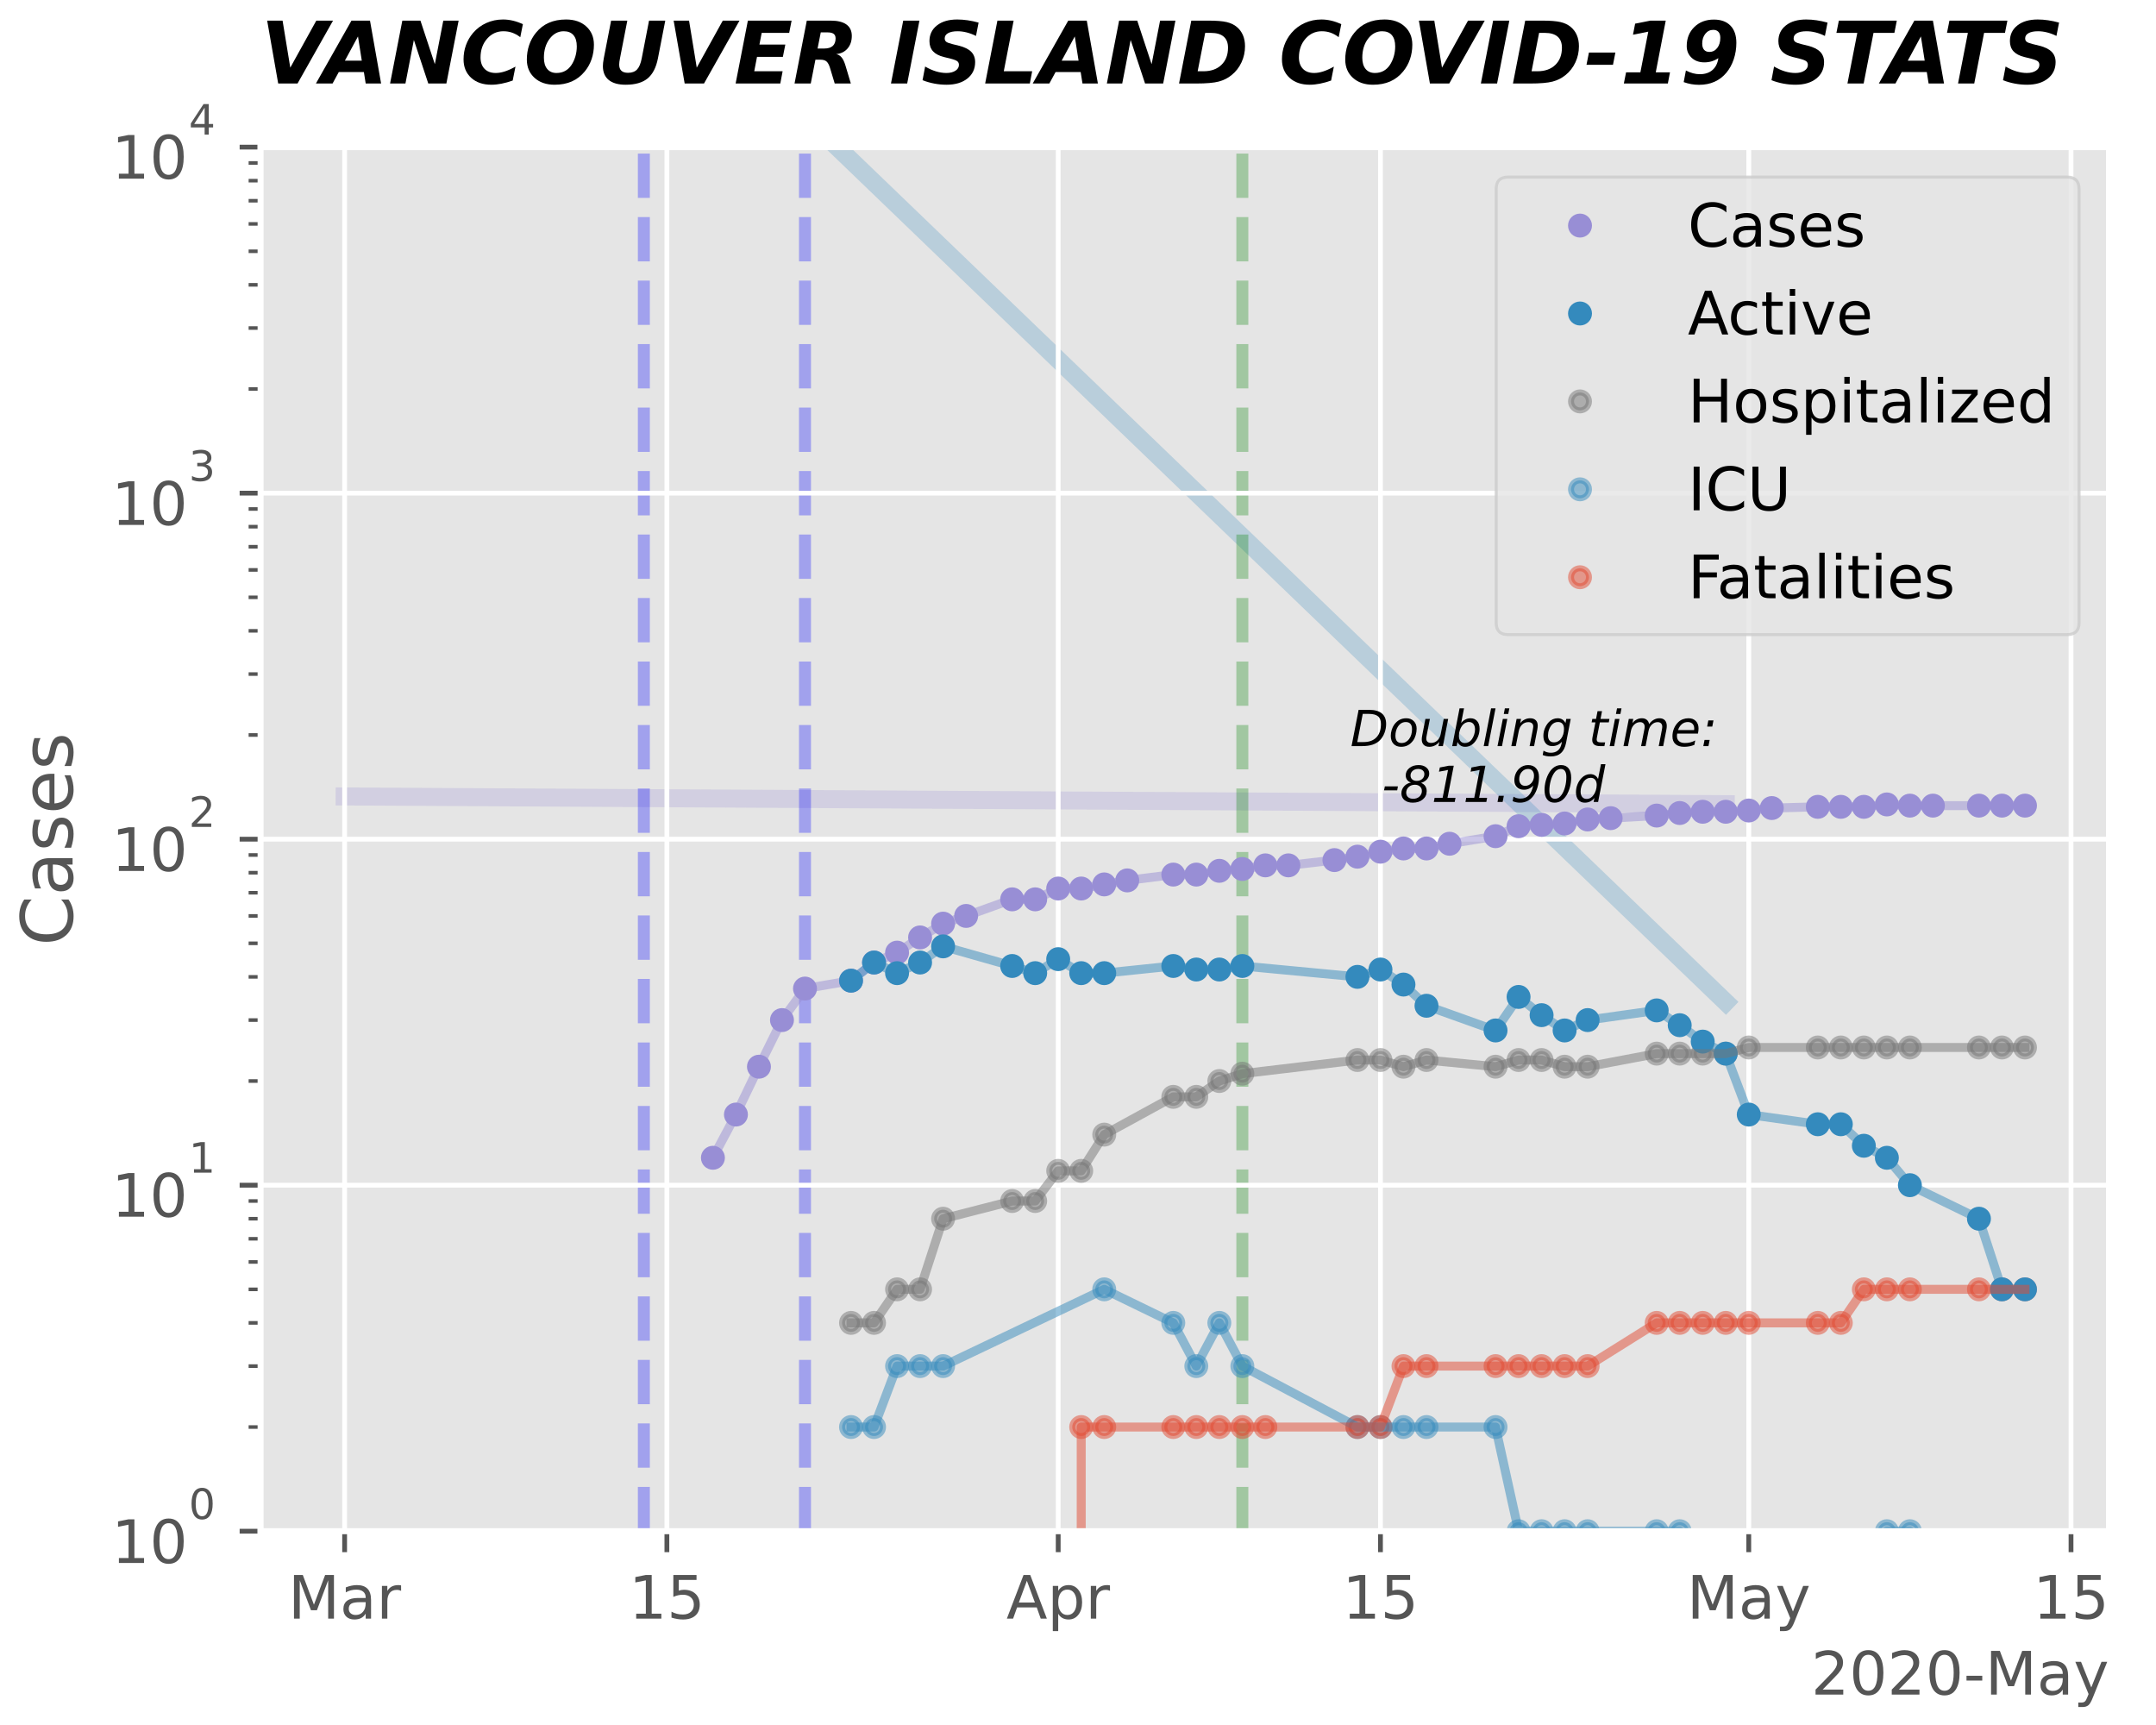 <?xml version="1.0" encoding="utf-8" standalone="no"?>
<!DOCTYPE svg PUBLIC "-//W3C//DTD SVG 1.1//EN"
  "http://www.w3.org/Graphics/SVG/1.1/DTD/svg11.dtd">
<!-- Created with matplotlib (https://matplotlib.org/) -->
<svg height="288pt" version="1.1" viewBox="0 0 360 288" width="360pt" xmlns="http://www.w3.org/2000/svg" xmlns:xlink="http://www.w3.org/1999/xlink">
 <defs>
  <style type="text/css">
*{stroke-linecap:butt;stroke-linejoin:round;}
  </style>
 </defs>
 <g id="figure_1">
  <g id="patch_1">
   <path d="M 0 288 
L 360 288 
L 360 0 
L 0 0 
z
" style="fill:#ffffff;"/>
  </g>
  <g id="axes_1">
   <g id="patch_2">
    <path d="M 43.514 255.644 
L 352.153 255.644 
L 352.153 24.564 
L 43.514 24.564 
z
" style="fill:#e5e5e5;"/>
   </g>
   <g id="line2d_1">
    <path clip-path="url(#pdc425fb12d)" d="M 57.543 132.972 
L 61.387 132.994 
L 65.23 133.015 
L 69.074 133.037 
L 72.917 133.058 
L 76.761 133.079 
L 80.604 133.101 
L 84.448 133.122 
L 88.292 133.144 
L 92.135 133.165 
L 95.979 133.187 
L 99.822 133.208 
L 103.666 133.229 
L 107.509 133.251 
L 111.353 133.272 
L 115.197 133.294 
L 119.04 133.315 
L 122.884 133.337 
L 126.727 133.358 
L 130.571 133.379 
L 134.414 133.401 
L 138.258 133.422 
L 142.102 133.444 
L 145.945 133.465 
L 149.789 133.486 
L 153.632 133.508 
L 157.476 133.529 
L 161.319 133.551 
L 165.163 133.572 
L 169.007 133.594 
L 172.85 133.615 
L 176.694 133.636 
L 180.537 133.658 
L 184.381 133.679 
L 188.224 133.701 
L 192.068 133.722 
L 195.911 133.743 
L 199.755 133.765 
L 203.599 133.786 
L 207.442 133.808 
L 211.286 133.829 
L 215.129 133.851 
L 218.973 133.872 
L 222.816 133.893 
L 226.66 133.915 
L 230.504 133.936 
L 234.347 133.958 
L 238.191 133.979 
L 242.034 134.001 
L 245.878 134.022 
L 249.721 134.043 
L 253.565 134.065 
L 257.409 134.086 
L 261.252 134.108 
L 265.096 134.129 
L 268.939 134.15 
L 272.783 134.172 
L 276.626 134.193 
L 280.47 134.215 
L 284.314 134.236 
L 288.157 134.258 
" style="fill:none;stroke:#988ed5;stroke-linecap:square;stroke-opacity:0.25;stroke-width:3;"/>
   </g>
   <g id="line2d_2">
    <path clip-path="url(#pdc425fb12d)" d="M 113.231 -1 
L 115.197 0.892 
L 119.04 4.59 
L 122.884 8.288 
L 126.727 11.986 
L 130.571 15.685 
L 134.414 19.383 
L 138.258 23.081 
L 142.102 26.779 
L 145.945 30.478 
L 149.789 34.176 
L 153.632 37.874 
L 157.476 41.572 
L 161.319 45.271 
L 165.163 48.969 
L 169.007 52.667 
L 172.85 56.365 
L 176.694 60.064 
L 180.537 63.762 
L 184.381 67.46 
L 188.224 71.158 
L 192.068 74.857 
L 195.911 78.555 
L 199.755 82.253 
L 203.599 85.951 
L 207.442 89.649 
L 211.286 93.348 
L 215.129 97.046 
L 218.973 100.744 
L 222.816 104.442 
L 226.66 108.141 
L 230.504 111.839 
L 234.347 115.537 
L 238.191 119.235 
L 242.034 122.934 
L 245.878 126.632 
L 249.721 130.33 
L 253.565 134.028 
L 257.409 137.727 
L 261.252 141.425 
L 265.096 145.123 
L 268.939 148.821 
L 272.783 152.52 
L 276.626 156.218 
L 280.47 159.916 
L 284.314 163.614 
L 288.157 167.313 
" style="fill:none;stroke:#348abd;stroke-linecap:square;stroke-opacity:0.25;stroke-width:3;"/>
   </g>
   <g id="line2d_3">
    <path clip-path="url(#pdc425fb12d)" d="M 107.509 255.644 
L 107.509 24.564 
" style="fill:none;stroke:#0000ff;stroke-dasharray:7.4,3.2;stroke-dashoffset:0;stroke-opacity:0.3;stroke-width:2;"/>
   </g>
   <g id="line2d_4">
    <path clip-path="url(#pdc425fb12d)" d="M 134.414 255.644 
L 134.414 24.564 
" style="fill:none;stroke:#0000ff;stroke-dasharray:7.4,3.2;stroke-dashoffset:0;stroke-opacity:0.3;stroke-width:2;"/>
   </g>
   <g id="line2d_5">
    <path clip-path="url(#pdc425fb12d)" d="M 207.442 255.644 
L 207.442 24.564 
" style="fill:none;stroke:#008000;stroke-dasharray:7.4,3.2;stroke-dashoffset:0;stroke-opacity:0.3;stroke-width:2;"/>
   </g>
   <g id="matplotlib.axis_1">
    <g id="xtick_1">
     <g id="line2d_6">
      <path clip-path="url(#pdc425fb12d)" d="M 57.543 255.644 
L 57.543 24.564 
" style="fill:none;stroke:#ffffff;stroke-linecap:square;stroke-width:0.8;"/>
     </g>
     <g id="line2d_7">
      <defs>
       <path d="M 0 0 
L 0 3.5 
" id="m4b9a0f67fd" style="stroke:#555555;stroke-width:0.8;"/>
      </defs>
      <g>
       <use style="fill:#555555;stroke:#555555;stroke-width:0.8;" x="57.543" xlink:href="#m4b9a0f67fd" y="255.644"/>
      </g>
     </g>
     <g id="text_1">
      <!-- Mar -->
      <defs>
       <path d="M 9.812 72.906 
L 24.516 72.906 
L 43.109 23.297 
L 61.812 72.906 
L 76.516 72.906 
L 76.516 0 
L 66.891 0 
L 66.891 64.016 
L 48.094 14.016 
L 38.188 14.016 
L 19.391 64.016 
L 19.391 0 
L 9.812 0 
z
" id="BitstreamVeraSans-Roman-77"/>
       <path d="M 34.281 27.484 
Q 23.391 27.484 19.188 25 
Q 14.984 22.516 14.984 16.5 
Q 14.984 11.719 18.141 8.906 
Q 21.297 6.109 26.703 6.109 
Q 34.188 6.109 38.703 11.406 
Q 43.219 16.703 43.219 25.484 
L 43.219 27.484 
z
M 52.203 31.203 
L 52.203 0 
L 43.219 0 
L 43.219 8.297 
Q 40.141 3.328 35.547 0.953 
Q 30.953 -1.422 24.312 -1.422 
Q 15.922 -1.422 10.953 3.297 
Q 6 8.016 6 15.922 
Q 6 25.141 12.172 29.828 
Q 18.359 34.516 30.609 34.516 
L 43.219 34.516 
L 43.219 35.406 
Q 43.219 41.609 39.141 45 
Q 35.062 48.391 27.688 48.391 
Q 23 48.391 18.547 47.266 
Q 14.109 46.141 10.016 43.891 
L 10.016 52.203 
Q 14.938 54.109 19.578 55.047 
Q 24.219 56 28.609 56 
Q 40.484 56 46.344 49.844 
Q 52.203 43.703 52.203 31.203 
z
" id="BitstreamVeraSans-Roman-97"/>
       <path d="M 41.109 46.297 
Q 39.594 47.172 37.812 47.578 
Q 36.031 48 33.891 48 
Q 26.266 48 22.188 43.047 
Q 18.109 38.094 18.109 28.812 
L 18.109 0 
L 9.078 0 
L 9.078 54.688 
L 18.109 54.688 
L 18.109 46.188 
Q 20.953 51.172 25.484 53.578 
Q 30.031 56 36.531 56 
Q 37.453 56 38.578 55.875 
Q 39.703 55.766 41.062 55.516 
z
" id="BitstreamVeraSans-Roman-114"/>
      </defs>
      <g style="fill:#555555;" transform="translate(48.109 270.242)scale(0.1 -0.1)">
       <use xlink:href="#BitstreamVeraSans-Roman-77"/>
       <use x="86.279" xlink:href="#BitstreamVeraSans-Roman-97"/>
       <use x="147.559" xlink:href="#BitstreamVeraSans-Roman-114"/>
      </g>
     </g>
    </g>
    <g id="xtick_2">
     <g id="line2d_8">
      <path clip-path="url(#pdc425fb12d)" d="M 111.353 255.644 
L 111.353 24.564 
" style="fill:none;stroke:#ffffff;stroke-linecap:square;stroke-width:0.8;"/>
     </g>
     <g id="line2d_9">
      <g>
       <use style="fill:#555555;stroke:#555555;stroke-width:0.8;" x="111.353" xlink:href="#m4b9a0f67fd" y="255.644"/>
      </g>
     </g>
     <g id="text_2">
      <!-- 15 -->
      <defs>
       <path d="M 12.406 8.297 
L 28.516 8.297 
L 28.516 63.922 
L 10.984 60.406 
L 10.984 69.391 
L 28.422 72.906 
L 38.281 72.906 
L 38.281 8.297 
L 54.391 8.297 
L 54.391 0 
L 12.406 0 
z
" id="BitstreamVeraSans-Roman-49"/>
       <path d="M 10.797 72.906 
L 49.516 72.906 
L 49.516 64.594 
L 19.828 64.594 
L 19.828 46.734 
Q 21.969 47.469 24.109 47.828 
Q 26.266 48.188 28.422 48.188 
Q 40.625 48.188 47.75 41.5 
Q 54.891 34.812 54.891 23.391 
Q 54.891 11.625 47.562 5.094 
Q 40.234 -1.422 26.906 -1.422 
Q 22.312 -1.422 17.547 -0.641 
Q 12.797 0.141 7.719 1.703 
L 7.719 11.625 
Q 12.109 9.234 16.797 8.062 
Q 21.484 6.891 26.703 6.891 
Q 35.156 6.891 40.078 11.328 
Q 45.016 15.766 45.016 23.391 
Q 45.016 31 40.078 35.438 
Q 35.156 39.891 26.703 39.891 
Q 22.75 39.891 18.812 39.016 
Q 14.891 38.141 10.797 36.281 
z
" id="BitstreamVeraSans-Roman-53"/>
      </defs>
      <g style="fill:#555555;" transform="translate(104.99 270.242)scale(0.1 -0.1)">
       <use xlink:href="#BitstreamVeraSans-Roman-49"/>
       <use x="63.623" xlink:href="#BitstreamVeraSans-Roman-53"/>
      </g>
     </g>
    </g>
    <g id="xtick_3">
     <g id="line2d_10">
      <path clip-path="url(#pdc425fb12d)" d="M 176.694 255.644 
L 176.694 24.564 
" style="fill:none;stroke:#ffffff;stroke-linecap:square;stroke-width:0.8;"/>
     </g>
     <g id="line2d_11">
      <g>
       <use style="fill:#555555;stroke:#555555;stroke-width:0.8;" x="176.694" xlink:href="#m4b9a0f67fd" y="255.644"/>
      </g>
     </g>
     <g id="text_3">
      <!-- Apr -->
      <defs>
       <path d="M 34.188 63.188 
L 20.797 26.906 
L 47.609 26.906 
z
M 28.609 72.906 
L 39.797 72.906 
L 67.578 0 
L 57.328 0 
L 50.688 18.703 
L 17.828 18.703 
L 11.188 0 
L 0.781 0 
z
" id="BitstreamVeraSans-Roman-65"/>
       <path d="M 18.109 8.203 
L 18.109 -20.797 
L 9.078 -20.797 
L 9.078 54.688 
L 18.109 54.688 
L 18.109 46.391 
Q 20.953 51.266 25.266 53.625 
Q 29.594 56 35.594 56 
Q 45.562 56 51.781 48.094 
Q 58.016 40.188 58.016 27.297 
Q 58.016 14.406 51.781 6.484 
Q 45.562 -1.422 35.594 -1.422 
Q 29.594 -1.422 25.266 0.953 
Q 20.953 3.328 18.109 8.203 
z
M 48.688 27.297 
Q 48.688 37.203 44.609 42.844 
Q 40.531 48.484 33.406 48.484 
Q 26.266 48.484 22.188 42.844 
Q 18.109 37.203 18.109 27.297 
Q 18.109 17.391 22.188 11.75 
Q 26.266 6.109 33.406 6.109 
Q 40.531 6.109 44.609 11.75 
Q 48.688 17.391 48.688 27.297 
z
" id="BitstreamVeraSans-Roman-112"/>
      </defs>
      <g style="fill:#555555;" transform="translate(168.044 270.242)scale(0.1 -0.1)">
       <use xlink:href="#BitstreamVeraSans-Roman-65"/>
       <use x="68.408" xlink:href="#BitstreamVeraSans-Roman-112"/>
       <use x="131.885" xlink:href="#BitstreamVeraSans-Roman-114"/>
      </g>
     </g>
    </g>
    <g id="xtick_4">
     <g id="line2d_12">
      <path clip-path="url(#pdc425fb12d)" d="M 230.504 255.644 
L 230.504 24.564 
" style="fill:none;stroke:#ffffff;stroke-linecap:square;stroke-width:0.8;"/>
     </g>
     <g id="line2d_13">
      <g>
       <use style="fill:#555555;stroke:#555555;stroke-width:0.8;" x="230.504" xlink:href="#m4b9a0f67fd" y="255.644"/>
      </g>
     </g>
     <g id="text_4">
      <!-- 15 -->
      <g style="fill:#555555;" transform="translate(224.141 270.242)scale(0.1 -0.1)">
       <use xlink:href="#BitstreamVeraSans-Roman-49"/>
       <use x="63.623" xlink:href="#BitstreamVeraSans-Roman-53"/>
      </g>
     </g>
    </g>
    <g id="xtick_5">
     <g id="line2d_14">
      <path clip-path="url(#pdc425fb12d)" d="M 292.001 255.644 
L 292.001 24.564 
" style="fill:none;stroke:#ffffff;stroke-linecap:square;stroke-width:0.8;"/>
     </g>
     <g id="line2d_15">
      <g>
       <use style="fill:#555555;stroke:#555555;stroke-width:0.8;" x="292.001" xlink:href="#m4b9a0f67fd" y="255.644"/>
      </g>
     </g>
     <g id="text_5">
      <!-- May -->
      <defs>
       <path d="M 32.172 -5.078 
Q 28.375 -14.844 24.75 -17.812 
Q 21.141 -20.797 15.094 -20.797 
L 7.906 -20.797 
L 7.906 -13.281 
L 13.188 -13.281 
Q 16.891 -13.281 18.938 -11.516 
Q 21 -9.766 23.484 -3.219 
L 25.094 0.875 
L 2.984 54.688 
L 12.5 54.688 
L 29.594 11.922 
L 46.688 54.688 
L 56.203 54.688 
z
" id="BitstreamVeraSans-Roman-121"/>
      </defs>
      <g style="fill:#555555;" transform="translate(281.663 270.242)scale(0.1 -0.1)">
       <use xlink:href="#BitstreamVeraSans-Roman-77"/>
       <use x="86.279" xlink:href="#BitstreamVeraSans-Roman-97"/>
       <use x="147.559" xlink:href="#BitstreamVeraSans-Roman-121"/>
      </g>
     </g>
    </g>
    <g id="xtick_6">
     <g id="line2d_16">
      <path clip-path="url(#pdc425fb12d)" d="M 345.811 255.644 
L 345.811 24.564 
" style="fill:none;stroke:#ffffff;stroke-linecap:square;stroke-width:0.8;"/>
     </g>
     <g id="line2d_17">
      <g>
       <use style="fill:#555555;stroke:#555555;stroke-width:0.8;" x="345.811" xlink:href="#m4b9a0f67fd" y="255.644"/>
      </g>
     </g>
     <g id="text_6">
      <!-- 15 -->
      <g style="fill:#555555;" transform="translate(339.448 270.242)scale(0.1 -0.1)">
       <use xlink:href="#BitstreamVeraSans-Roman-49"/>
       <use x="63.623" xlink:href="#BitstreamVeraSans-Roman-53"/>
      </g>
     </g>
    </g>
    <g id="text_7">
     <!-- 2020-May -->
     <defs>
      <path d="M 19.188 8.297 
L 53.609 8.297 
L 53.609 0 
L 7.328 0 
L 7.328 8.297 
Q 12.938 14.109 22.625 23.891 
Q 32.328 33.688 34.812 36.531 
Q 39.547 41.844 41.422 45.531 
Q 43.312 49.219 43.312 52.781 
Q 43.312 58.594 39.234 62.25 
Q 35.156 65.922 28.609 65.922 
Q 23.969 65.922 18.812 64.312 
Q 13.672 62.703 7.812 59.422 
L 7.812 69.391 
Q 13.766 71.781 18.938 73 
Q 24.125 74.219 28.422 74.219 
Q 39.75 74.219 46.484 68.547 
Q 53.219 62.891 53.219 53.422 
Q 53.219 48.922 51.531 44.891 
Q 49.859 40.875 45.406 35.406 
Q 44.188 33.984 37.641 27.219 
Q 31.109 20.453 19.188 8.297 
z
" id="BitstreamVeraSans-Roman-50"/>
      <path d="M 31.781 66.406 
Q 24.172 66.406 20.328 58.906 
Q 16.5 51.422 16.5 36.375 
Q 16.5 21.391 20.328 13.891 
Q 24.172 6.391 31.781 6.391 
Q 39.453 6.391 43.281 13.891 
Q 47.125 21.391 47.125 36.375 
Q 47.125 51.422 43.281 58.906 
Q 39.453 66.406 31.781 66.406 
z
M 31.781 74.219 
Q 44.047 74.219 50.516 64.516 
Q 56.984 54.828 56.984 36.375 
Q 56.984 17.969 50.516 8.266 
Q 44.047 -1.422 31.781 -1.422 
Q 19.531 -1.422 13.062 8.266 
Q 6.594 17.969 6.594 36.375 
Q 6.594 54.828 13.062 64.516 
Q 19.531 74.219 31.781 74.219 
z
" id="BitstreamVeraSans-Roman-48"/>
      <path d="M 4.891 31.391 
L 31.203 31.391 
L 31.203 23.391 
L 4.891 23.391 
z
" id="BitstreamVeraSans-Roman-45"/>
     </defs>
     <g style="fill:#555555;" transform="translate(302.42 282.92)scale(0.1 -0.1)">
      <use xlink:href="#BitstreamVeraSans-Roman-50"/>
      <use x="63.623" xlink:href="#BitstreamVeraSans-Roman-48"/>
      <use x="127.246" xlink:href="#BitstreamVeraSans-Roman-50"/>
      <use x="190.869" xlink:href="#BitstreamVeraSans-Roman-48"/>
      <use x="254.492" xlink:href="#BitstreamVeraSans-Roman-45"/>
      <use x="290.576" xlink:href="#BitstreamVeraSans-Roman-77"/>
      <use x="376.855" xlink:href="#BitstreamVeraSans-Roman-97"/>
      <use x="438.135" xlink:href="#BitstreamVeraSans-Roman-121"/>
     </g>
    </g>
   </g>
   <g id="matplotlib.axis_2">
    <g id="ytick_1">
     <g id="line2d_18">
      <path clip-path="url(#pdc425fb12d)" d="M 43.514 255.644 
L 352.153 255.644 
" style="fill:none;stroke:#ffffff;stroke-linecap:square;stroke-width:0.8;"/>
     </g>
     <g id="line2d_19">
      <defs>
       <path d="M 0 0 
L -3.5 0 
" id="m2562762b4c" style="stroke:#555555;stroke-width:0.8;"/>
      </defs>
      <g>
       <use style="fill:#555555;stroke:#555555;stroke-width:0.8;" x="43.514" xlink:href="#m2562762b4c" y="255.644"/>
      </g>
     </g>
     <g id="text_8">
      <!-- $\mathdefault{10^{0}}$ -->
      <g style="fill:#555555;" transform="translate(18.614 261.004)scale(0.1 -0.1)">
       <use transform="translate(0 0.547)" xlink:href="#BitstreamVeraSans-Roman-49"/>
       <use transform="translate(63.623 0.547)" xlink:href="#BitstreamVeraSans-Roman-48"/>
       <use transform="translate(129.084 74.047)scale(0.7)" xlink:href="#BitstreamVeraSans-Roman-48"/>
      </g>
     </g>
    </g>
    <g id="ytick_2">
     <g id="line2d_20">
      <path clip-path="url(#pdc425fb12d)" d="M 43.514 197.874 
L 352.153 197.874 
" style="fill:none;stroke:#ffffff;stroke-linecap:square;stroke-width:0.8;"/>
     </g>
     <g id="line2d_21">
      <g>
       <use style="fill:#555555;stroke:#555555;stroke-width:0.8;" x="43.514" xlink:href="#m2562762b4c" y="197.874"/>
      </g>
     </g>
     <g id="text_9">
      <!-- $\mathdefault{10^{1}}$ -->
      <g style="fill:#555555;" transform="translate(18.614 203.184)scale(0.1 -0.1)">
       <use transform="translate(0 0.466)" xlink:href="#BitstreamVeraSans-Roman-49"/>
       <use transform="translate(63.623 0.466)" xlink:href="#BitstreamVeraSans-Roman-48"/>
       <use transform="translate(129.084 73.966)scale(0.7)" xlink:href="#BitstreamVeraSans-Roman-49"/>
      </g>
     </g>
    </g>
    <g id="ytick_3">
     <g id="line2d_22">
      <path clip-path="url(#pdc425fb12d)" d="M 43.514 140.104 
L 352.153 140.104 
" style="fill:none;stroke:#ffffff;stroke-linecap:square;stroke-width:0.8;"/>
     </g>
     <g id="line2d_23">
      <g>
       <use style="fill:#555555;stroke:#555555;stroke-width:0.8;" x="43.514" xlink:href="#m2562762b4c" y="140.104"/>
      </g>
     </g>
     <g id="text_10">
      <!-- $\mathdefault{10^{2}}$ -->
      <g style="fill:#555555;" transform="translate(18.614 145.464)scale(0.1 -0.1)">
       <use transform="translate(0 0.547)" xlink:href="#BitstreamVeraSans-Roman-49"/>
       <use transform="translate(63.623 0.547)" xlink:href="#BitstreamVeraSans-Roman-48"/>
       <use transform="translate(129.084 74.047)scale(0.7)" xlink:href="#BitstreamVeraSans-Roman-50"/>
      </g>
     </g>
    </g>
    <g id="ytick_4">
     <g id="line2d_24">
      <path clip-path="url(#pdc425fb12d)" d="M 43.514 82.334 
L 352.153 82.334 
" style="fill:none;stroke:#ffffff;stroke-linecap:square;stroke-width:0.8;"/>
     </g>
     <g id="line2d_25">
      <g>
       <use style="fill:#555555;stroke:#555555;stroke-width:0.8;" x="43.514" xlink:href="#m2562762b4c" y="82.334"/>
      </g>
     </g>
     <g id="text_11">
      <!-- $\mathdefault{10^{3}}$ -->
      <defs>
       <path d="M 40.578 39.312 
Q 47.656 37.797 51.625 33 
Q 55.609 28.219 55.609 21.188 
Q 55.609 10.406 48.188 4.484 
Q 40.766 -1.422 27.094 -1.422 
Q 22.516 -1.422 17.656 -0.516 
Q 12.797 0.391 7.625 2.203 
L 7.625 11.719 
Q 11.719 9.328 16.594 8.109 
Q 21.484 6.891 26.812 6.891 
Q 36.078 6.891 40.938 10.547 
Q 45.797 14.203 45.797 21.188 
Q 45.797 27.641 41.281 31.266 
Q 36.766 34.906 28.719 34.906 
L 20.219 34.906 
L 20.219 43.016 
L 29.109 43.016 
Q 36.375 43.016 40.234 45.922 
Q 44.094 48.828 44.094 54.297 
Q 44.094 59.906 40.109 62.906 
Q 36.141 65.922 28.719 65.922 
Q 24.656 65.922 20.016 65.031 
Q 15.375 64.156 9.812 62.312 
L 9.812 71.094 
Q 15.438 72.656 20.344 73.438 
Q 25.25 74.219 29.594 74.219 
Q 40.828 74.219 47.359 69.109 
Q 53.906 64.016 53.906 55.328 
Q 53.906 49.266 50.438 45.094 
Q 46.969 40.922 40.578 39.312 
z
" id="BitstreamVeraSans-Roman-51"/>
      </defs>
      <g style="fill:#555555;" transform="translate(18.614 87.694)scale(0.1 -0.1)">
       <use transform="translate(0 0.547)" xlink:href="#BitstreamVeraSans-Roman-49"/>
       <use transform="translate(63.623 0.547)" xlink:href="#BitstreamVeraSans-Roman-48"/>
       <use transform="translate(129.084 74.047)scale(0.7)" xlink:href="#BitstreamVeraSans-Roman-51"/>
      </g>
     </g>
    </g>
    <g id="ytick_5">
     <g id="line2d_26">
      <path clip-path="url(#pdc425fb12d)" d="M 43.514 24.564 
L 352.153 24.564 
" style="fill:none;stroke:#ffffff;stroke-linecap:square;stroke-width:0.8;"/>
     </g>
     <g id="line2d_27">
      <g>
       <use style="fill:#555555;stroke:#555555;stroke-width:0.8;" x="43.514" xlink:href="#m2562762b4c" y="24.564"/>
      </g>
     </g>
     <g id="text_12">
      <!-- $\mathdefault{10^{4}}$ -->
      <defs>
       <path d="M 37.797 64.312 
L 12.891 25.391 
L 37.797 25.391 
z
M 35.203 72.906 
L 47.609 72.906 
L 47.609 25.391 
L 58.016 25.391 
L 58.016 17.188 
L 47.609 17.188 
L 47.609 0 
L 37.797 0 
L 37.797 17.188 
L 4.891 17.188 
L 4.891 26.703 
z
" id="BitstreamVeraSans-Roman-52"/>
      </defs>
      <g style="fill:#555555;" transform="translate(18.614 29.874)scale(0.1 -0.1)">
       <use transform="translate(0 0.466)" xlink:href="#BitstreamVeraSans-Roman-49"/>
       <use transform="translate(63.623 0.466)" xlink:href="#BitstreamVeraSans-Roman-48"/>
       <use transform="translate(129.084 73.966)scale(0.7)" xlink:href="#BitstreamVeraSans-Roman-52"/>
      </g>
     </g>
    </g>
    <g id="ytick_6">
     <g id="line2d_28">
      <defs>
       <path d="M 0 0 
L -2 0 
" id="md81c352374" style="stroke:#555555;stroke-width:0.6;"/>
      </defs>
      <g>
       <use style="fill:#555555;stroke:#555555;stroke-width:0.6;" x="43.514" xlink:href="#md81c352374" y="238.253"/>
      </g>
     </g>
    </g>
    <g id="ytick_7">
     <g id="line2d_29">
      <g>
       <use style="fill:#555555;stroke:#555555;stroke-width:0.6;" x="43.514" xlink:href="#md81c352374" y="228.08"/>
      </g>
     </g>
    </g>
    <g id="ytick_8">
     <g id="line2d_30">
      <g>
       <use style="fill:#555555;stroke:#555555;stroke-width:0.6;" x="43.514" xlink:href="#md81c352374" y="220.863"/>
      </g>
     </g>
    </g>
    <g id="ytick_9">
     <g id="line2d_31">
      <g>
       <use style="fill:#555555;stroke:#555555;stroke-width:0.6;" x="43.514" xlink:href="#md81c352374" y="215.264"/>
      </g>
     </g>
    </g>
    <g id="ytick_10">
     <g id="line2d_32">
      <g>
       <use style="fill:#555555;stroke:#555555;stroke-width:0.6;" x="43.514" xlink:href="#md81c352374" y="210.69"/>
      </g>
     </g>
    </g>
    <g id="ytick_11">
     <g id="line2d_33">
      <g>
       <use style="fill:#555555;stroke:#555555;stroke-width:0.6;" x="43.514" xlink:href="#md81c352374" y="206.822"/>
      </g>
     </g>
    </g>
    <g id="ytick_12">
     <g id="line2d_34">
      <g>
       <use style="fill:#555555;stroke:#555555;stroke-width:0.6;" x="43.514" xlink:href="#md81c352374" y="203.472"/>
      </g>
     </g>
    </g>
    <g id="ytick_13">
     <g id="line2d_35">
      <g>
       <use style="fill:#555555;stroke:#555555;stroke-width:0.6;" x="43.514" xlink:href="#md81c352374" y="200.517"/>
      </g>
     </g>
    </g>
    <g id="ytick_14">
     <g id="line2d_36">
      <g>
       <use style="fill:#555555;stroke:#555555;stroke-width:0.6;" x="43.514" xlink:href="#md81c352374" y="180.483"/>
      </g>
     </g>
    </g>
    <g id="ytick_15">
     <g id="line2d_37">
      <g>
       <use style="fill:#555555;stroke:#555555;stroke-width:0.6;" x="43.514" xlink:href="#md81c352374" y="170.31"/>
      </g>
     </g>
    </g>
    <g id="ytick_16">
     <g id="line2d_38">
      <g>
       <use style="fill:#555555;stroke:#555555;stroke-width:0.6;" x="43.514" xlink:href="#md81c352374" y="163.093"/>
      </g>
     </g>
    </g>
    <g id="ytick_17">
     <g id="line2d_39">
      <g>
       <use style="fill:#555555;stroke:#555555;stroke-width:0.6;" x="43.514" xlink:href="#md81c352374" y="157.494"/>
      </g>
     </g>
    </g>
    <g id="ytick_18">
     <g id="line2d_40">
      <g>
       <use style="fill:#555555;stroke:#555555;stroke-width:0.6;" x="43.514" xlink:href="#md81c352374" y="152.92"/>
      </g>
     </g>
    </g>
    <g id="ytick_19">
     <g id="line2d_41">
      <g>
       <use style="fill:#555555;stroke:#555555;stroke-width:0.6;" x="43.514" xlink:href="#md81c352374" y="149.052"/>
      </g>
     </g>
    </g>
    <g id="ytick_20">
     <g id="line2d_42">
      <g>
       <use style="fill:#555555;stroke:#555555;stroke-width:0.6;" x="43.514" xlink:href="#md81c352374" y="145.702"/>
      </g>
     </g>
    </g>
    <g id="ytick_21">
     <g id="line2d_43">
      <g>
       <use style="fill:#555555;stroke:#555555;stroke-width:0.6;" x="43.514" xlink:href="#md81c352374" y="142.747"/>
      </g>
     </g>
    </g>
    <g id="ytick_22">
     <g id="line2d_44">
      <g>
       <use style="fill:#555555;stroke:#555555;stroke-width:0.6;" x="43.514" xlink:href="#md81c352374" y="122.713"/>
      </g>
     </g>
    </g>
    <g id="ytick_23">
     <g id="line2d_45">
      <g>
       <use style="fill:#555555;stroke:#555555;stroke-width:0.6;" x="43.514" xlink:href="#md81c352374" y="112.54"/>
      </g>
     </g>
    </g>
    <g id="ytick_24">
     <g id="line2d_46">
      <g>
       <use style="fill:#555555;stroke:#555555;stroke-width:0.6;" x="43.514" xlink:href="#md81c352374" y="105.323"/>
      </g>
     </g>
    </g>
    <g id="ytick_25">
     <g id="line2d_47">
      <g>
       <use style="fill:#555555;stroke:#555555;stroke-width:0.6;" x="43.514" xlink:href="#md81c352374" y="99.724"/>
      </g>
     </g>
    </g>
    <g id="ytick_26">
     <g id="line2d_48">
      <g>
       <use style="fill:#555555;stroke:#555555;stroke-width:0.6;" x="43.514" xlink:href="#md81c352374" y="95.15"/>
      </g>
     </g>
    </g>
    <g id="ytick_27">
     <g id="line2d_49">
      <g>
       <use style="fill:#555555;stroke:#555555;stroke-width:0.6;" x="43.514" xlink:href="#md81c352374" y="91.282"/>
      </g>
     </g>
    </g>
    <g id="ytick_28">
     <g id="line2d_50">
      <g>
       <use style="fill:#555555;stroke:#555555;stroke-width:0.6;" x="43.514" xlink:href="#md81c352374" y="87.932"/>
      </g>
     </g>
    </g>
    <g id="ytick_29">
     <g id="line2d_51">
      <g>
       <use style="fill:#555555;stroke:#555555;stroke-width:0.6;" x="43.514" xlink:href="#md81c352374" y="84.977"/>
      </g>
     </g>
    </g>
    <g id="ytick_30">
     <g id="line2d_52">
      <g>
       <use style="fill:#555555;stroke:#555555;stroke-width:0.6;" x="43.514" xlink:href="#md81c352374" y="64.943"/>
      </g>
     </g>
    </g>
    <g id="ytick_31">
     <g id="line2d_53">
      <g>
       <use style="fill:#555555;stroke:#555555;stroke-width:0.6;" x="43.514" xlink:href="#md81c352374" y="54.77"/>
      </g>
     </g>
    </g>
    <g id="ytick_32">
     <g id="line2d_54">
      <g>
       <use style="fill:#555555;stroke:#555555;stroke-width:0.6;" x="43.514" xlink:href="#md81c352374" y="47.553"/>
      </g>
     </g>
    </g>
    <g id="ytick_33">
     <g id="line2d_55">
      <g>
       <use style="fill:#555555;stroke:#555555;stroke-width:0.6;" x="43.514" xlink:href="#md81c352374" y="41.954"/>
      </g>
     </g>
    </g>
    <g id="ytick_34">
     <g id="line2d_56">
      <g>
       <use style="fill:#555555;stroke:#555555;stroke-width:0.6;" x="43.514" xlink:href="#md81c352374" y="37.38"/>
      </g>
     </g>
    </g>
    <g id="ytick_35">
     <g id="line2d_57">
      <g>
       <use style="fill:#555555;stroke:#555555;stroke-width:0.6;" x="43.514" xlink:href="#md81c352374" y="33.512"/>
      </g>
     </g>
    </g>
    <g id="ytick_36">
     <g id="line2d_58">
      <g>
       <use style="fill:#555555;stroke:#555555;stroke-width:0.6;" x="43.514" xlink:href="#md81c352374" y="30.162"/>
      </g>
     </g>
    </g>
    <g id="ytick_37">
     <g id="line2d_59">
      <g>
       <use style="fill:#555555;stroke:#555555;stroke-width:0.6;" x="43.514" xlink:href="#md81c352374" y="27.207"/>
      </g>
     </g>
    </g>
    <g id="text_13">
     <!-- Cases -->
     <defs>
      <path d="M 64.406 67.281 
L 64.406 56.891 
Q 59.422 61.531 53.781 63.812 
Q 48.141 66.109 41.797 66.109 
Q 29.297 66.109 22.656 58.469 
Q 16.016 50.828 16.016 36.375 
Q 16.016 21.969 22.656 14.328 
Q 29.297 6.688 41.797 6.688 
Q 48.141 6.688 53.781 8.984 
Q 59.422 11.281 64.406 15.922 
L 64.406 5.609 
Q 59.234 2.094 53.438 0.328 
Q 47.656 -1.422 41.219 -1.422 
Q 24.656 -1.422 15.125 8.703 
Q 5.609 18.844 5.609 36.375 
Q 5.609 53.953 15.125 64.078 
Q 24.656 74.219 41.219 74.219 
Q 47.75 74.219 53.531 72.484 
Q 59.328 70.75 64.406 67.281 
z
" id="BitstreamVeraSans-Roman-67"/>
      <path d="M 44.281 53.078 
L 44.281 44.578 
Q 40.484 46.531 36.375 47.5 
Q 32.281 48.484 27.875 48.484 
Q 21.188 48.484 17.844 46.438 
Q 14.5 44.391 14.5 40.281 
Q 14.5 37.156 16.891 35.375 
Q 19.281 33.594 26.516 31.984 
L 29.594 31.297 
Q 39.156 29.25 43.188 25.516 
Q 47.219 21.781 47.219 15.094 
Q 47.219 7.469 41.188 3.016 
Q 35.156 -1.422 24.609 -1.422 
Q 20.219 -1.422 15.453 -0.562 
Q 10.688 0.297 5.422 2 
L 5.422 11.281 
Q 10.406 8.688 15.234 7.391 
Q 20.062 6.109 24.812 6.109 
Q 31.156 6.109 34.562 8.281 
Q 37.984 10.453 37.984 14.406 
Q 37.984 18.062 35.516 20.016 
Q 33.062 21.969 24.703 23.781 
L 21.578 24.516 
Q 13.234 26.266 9.516 29.906 
Q 5.812 33.547 5.812 39.891 
Q 5.812 47.609 11.281 51.797 
Q 16.75 56 26.812 56 
Q 31.781 56 36.172 55.266 
Q 40.578 54.547 44.281 53.078 
z
" id="BitstreamVeraSans-Roman-115"/>
      <path d="M 56.203 29.594 
L 56.203 25.203 
L 14.891 25.203 
Q 15.484 15.922 20.484 11.062 
Q 25.484 6.203 34.422 6.203 
Q 39.594 6.203 44.453 7.469 
Q 49.312 8.734 54.109 11.281 
L 54.109 2.781 
Q 49.266 0.734 44.188 -0.344 
Q 39.109 -1.422 33.891 -1.422 
Q 20.797 -1.422 13.156 6.188 
Q 5.516 13.812 5.516 26.812 
Q 5.516 40.234 12.766 48.109 
Q 20.016 56 32.328 56 
Q 43.359 56 49.781 48.891 
Q 56.203 41.797 56.203 29.594 
z
M 47.219 32.234 
Q 47.125 39.594 43.094 43.984 
Q 39.062 48.391 32.422 48.391 
Q 24.906 48.391 20.391 44.141 
Q 15.875 39.891 15.188 32.172 
z
" id="BitstreamVeraSans-Roman-101"/>
     </defs>
     <g style="fill:#555555;" transform="translate(12.118 157.913)rotate(-90)scale(0.12 -0.12)">
      <use xlink:href="#BitstreamVeraSans-Roman-67"/>
      <use x="69.824" xlink:href="#BitstreamVeraSans-Roman-97"/>
      <use x="131.104" xlink:href="#BitstreamVeraSans-Roman-115"/>
      <use x="183.203" xlink:href="#BitstreamVeraSans-Roman-101"/>
      <use x="244.727" xlink:href="#BitstreamVeraSans-Roman-115"/>
     </g>
    </g>
   </g>
   <g id="line2d_60">
    <defs>
     <path d="M 0 1.5 
C 0.398 1.5 0.779 1.342 1.061 1.061 
C 1.342 0.779 1.5 0.398 1.5 0 
C 1.5 -0.398 1.342 -0.779 1.061 -1.061 
C 0.779 -1.342 0.398 -1.5 0 -1.5 
C -0.398 -1.5 -0.779 -1.342 -1.061 -1.061 
C -1.342 -0.779 -1.5 -0.398 -1.5 0 
C -1.5 0.398 -1.342 0.779 -1.061 1.061 
C -0.779 1.342 -0.398 1.5 0 1.5 
z
" id="md78f06ac05" style="stroke:#777777;stroke-opacity:0.5;"/>
    </defs>
    <g clip-path="url(#pdc425fb12d)">
     <use style="fill:#777777;fill-opacity:0.5;stroke:#777777;stroke-opacity:0.5;" x="142.102" xlink:href="#md78f06ac05" y="220.863"/>
     <use style="fill:#777777;fill-opacity:0.5;stroke:#777777;stroke-opacity:0.5;" x="145.945" xlink:href="#md78f06ac05" y="220.863"/>
     <use style="fill:#777777;fill-opacity:0.5;stroke:#777777;stroke-opacity:0.5;" x="149.789" xlink:href="#md78f06ac05" y="215.264"/>
     <use style="fill:#777777;fill-opacity:0.5;stroke:#777777;stroke-opacity:0.5;" x="153.632" xlink:href="#md78f06ac05" y="215.264"/>
     <use style="fill:#777777;fill-opacity:0.5;stroke:#777777;stroke-opacity:0.5;" x="157.476" xlink:href="#md78f06ac05" y="203.472"/>
     <use style="fill:#777777;fill-opacity:0.5;stroke:#777777;stroke-opacity:0.5;" x="169.007" xlink:href="#md78f06ac05" y="200.517"/>
     <use style="fill:#777777;fill-opacity:0.5;stroke:#777777;stroke-opacity:0.5;" x="172.85" xlink:href="#md78f06ac05" y="200.517"/>
     <use style="fill:#777777;fill-opacity:0.5;stroke:#777777;stroke-opacity:0.5;" x="176.694" xlink:href="#md78f06ac05" y="195.482"/>
     <use style="fill:#777777;fill-opacity:0.5;stroke:#777777;stroke-opacity:0.5;" x="180.537" xlink:href="#md78f06ac05" y="195.482"/>
     <use style="fill:#777777;fill-opacity:0.5;stroke:#777777;stroke-opacity:0.5;" x="184.381" xlink:href="#md78f06ac05" y="189.432"/>
     <use style="fill:#777777;fill-opacity:0.5;stroke:#777777;stroke-opacity:0.5;" x="195.911" xlink:href="#md78f06ac05" y="183.126"/>
     <use style="fill:#777777;fill-opacity:0.5;stroke:#777777;stroke-opacity:0.5;" x="199.755" xlink:href="#md78f06ac05" y="183.126"/>
     <use style="fill:#777777;fill-opacity:0.5;stroke:#777777;stroke-opacity:0.5;" x="203.599" xlink:href="#md78f06ac05" y="180.483"/>
     <use style="fill:#777777;fill-opacity:0.5;stroke:#777777;stroke-opacity:0.5;" x="207.442" xlink:href="#md78f06ac05" y="179.259"/>
     <use style="fill:#777777;fill-opacity:0.5;stroke:#777777;stroke-opacity:0.5;" x="226.66" xlink:href="#md78f06ac05" y="176.977"/>
     <use style="fill:#777777;fill-opacity:0.5;stroke:#777777;stroke-opacity:0.5;" x="230.504" xlink:href="#md78f06ac05" y="176.977"/>
     <use style="fill:#777777;fill-opacity:0.5;stroke:#777777;stroke-opacity:0.5;" x="234.347" xlink:href="#md78f06ac05" y="178.092"/>
     <use style="fill:#777777;fill-opacity:0.5;stroke:#777777;stroke-opacity:0.5;" x="238.191" xlink:href="#md78f06ac05" y="176.977"/>
     <use style="fill:#777777;fill-opacity:0.5;stroke:#777777;stroke-opacity:0.5;" x="249.721" xlink:href="#md78f06ac05" y="178.092"/>
     <use style="fill:#777777;fill-opacity:0.5;stroke:#777777;stroke-opacity:0.5;" x="253.565" xlink:href="#md78f06ac05" y="176.977"/>
     <use style="fill:#777777;fill-opacity:0.5;stroke:#777777;stroke-opacity:0.5;" x="257.409" xlink:href="#md78f06ac05" y="176.977"/>
     <use style="fill:#777777;fill-opacity:0.5;stroke:#777777;stroke-opacity:0.5;" x="261.252" xlink:href="#md78f06ac05" y="178.092"/>
     <use style="fill:#777777;fill-opacity:0.5;stroke:#777777;stroke-opacity:0.5;" x="265.096" xlink:href="#md78f06ac05" y="178.092"/>
     <use style="fill:#777777;fill-opacity:0.5;stroke:#777777;stroke-opacity:0.5;" x="276.626" xlink:href="#md78f06ac05" y="175.909"/>
     <use style="fill:#777777;fill-opacity:0.5;stroke:#777777;stroke-opacity:0.5;" x="280.47" xlink:href="#md78f06ac05" y="175.909"/>
     <use style="fill:#777777;fill-opacity:0.5;stroke:#777777;stroke-opacity:0.5;" x="284.314" xlink:href="#md78f06ac05" y="175.909"/>
     <use style="fill:#777777;fill-opacity:0.5;stroke:#777777;stroke-opacity:0.5;" x="288.157" xlink:href="#md78f06ac05" y="175.909"/>
     <use style="fill:#777777;fill-opacity:0.5;stroke:#777777;stroke-opacity:0.5;" x="292.001" xlink:href="#md78f06ac05" y="174.885"/>
     <use style="fill:#777777;fill-opacity:0.5;stroke:#777777;stroke-opacity:0.5;" x="303.531" xlink:href="#md78f06ac05" y="174.885"/>
     <use style="fill:#777777;fill-opacity:0.5;stroke:#777777;stroke-opacity:0.5;" x="307.375" xlink:href="#md78f06ac05" y="174.885"/>
     <use style="fill:#777777;fill-opacity:0.5;stroke:#777777;stroke-opacity:0.5;" x="311.219" xlink:href="#md78f06ac05" y="174.885"/>
     <use style="fill:#777777;fill-opacity:0.5;stroke:#777777;stroke-opacity:0.5;" x="315.062" xlink:href="#md78f06ac05" y="174.885"/>
     <use style="fill:#777777;fill-opacity:0.5;stroke:#777777;stroke-opacity:0.5;" x="318.906" xlink:href="#md78f06ac05" y="174.885"/>
     <use style="fill:#777777;fill-opacity:0.5;stroke:#777777;stroke-opacity:0.5;" x="330.436" xlink:href="#md78f06ac05" y="174.885"/>
     <use style="fill:#777777;fill-opacity:0.5;stroke:#777777;stroke-opacity:0.5;" x="334.28" xlink:href="#md78f06ac05" y="174.885"/>
     <use style="fill:#777777;fill-opacity:0.5;stroke:#777777;stroke-opacity:0.5;" x="338.124" xlink:href="#md78f06ac05" y="174.885"/>
    </g>
   </g>
   <g id="line2d_61">
    <defs>
     <path d="M 0 1.5 
C 0.398 1.5 0.779 1.342 1.061 1.061 
C 1.342 0.779 1.5 0.398 1.5 0 
C 1.5 -0.398 1.342 -0.779 1.061 -1.061 
C 0.779 -1.342 0.398 -1.5 0 -1.5 
C -0.398 -1.5 -0.779 -1.342 -1.061 -1.061 
C -1.342 -0.779 -1.5 -0.398 -1.5 0 
C -1.5 0.398 -1.342 0.779 -1.061 1.061 
C -0.779 1.342 -0.398 1.5 0 1.5 
z
" id="m3972a3c339" style="stroke:#348abd;stroke-opacity:0.5;"/>
    </defs>
    <g clip-path="url(#pdc425fb12d)">
     <use style="fill:#348abd;fill-opacity:0.5;stroke:#348abd;stroke-opacity:0.5;" x="142.102" xlink:href="#m3972a3c339" y="238.253"/>
     <use style="fill:#348abd;fill-opacity:0.5;stroke:#348abd;stroke-opacity:0.5;" x="145.945" xlink:href="#m3972a3c339" y="238.253"/>
     <use style="fill:#348abd;fill-opacity:0.5;stroke:#348abd;stroke-opacity:0.5;" x="149.789" xlink:href="#m3972a3c339" y="228.08"/>
     <use style="fill:#348abd;fill-opacity:0.5;stroke:#348abd;stroke-opacity:0.5;" x="153.632" xlink:href="#m3972a3c339" y="228.08"/>
     <use style="fill:#348abd;fill-opacity:0.5;stroke:#348abd;stroke-opacity:0.5;" x="157.476" xlink:href="#m3972a3c339" y="228.08"/>
     <use style="fill:#348abd;fill-opacity:0.5;stroke:#348abd;stroke-opacity:0.5;" x="184.381" xlink:href="#m3972a3c339" y="215.264"/>
     <use style="fill:#348abd;fill-opacity:0.5;stroke:#348abd;stroke-opacity:0.5;" x="195.911" xlink:href="#m3972a3c339" y="220.863"/>
     <use style="fill:#348abd;fill-opacity:0.5;stroke:#348abd;stroke-opacity:0.5;" x="199.755" xlink:href="#m3972a3c339" y="228.08"/>
     <use style="fill:#348abd;fill-opacity:0.5;stroke:#348abd;stroke-opacity:0.5;" x="203.599" xlink:href="#m3972a3c339" y="220.863"/>
     <use style="fill:#348abd;fill-opacity:0.5;stroke:#348abd;stroke-opacity:0.5;" x="207.442" xlink:href="#m3972a3c339" y="228.08"/>
     <use style="fill:#348abd;fill-opacity:0.5;stroke:#348abd;stroke-opacity:0.5;" x="226.66" xlink:href="#m3972a3c339" y="238.253"/>
     <use style="fill:#348abd;fill-opacity:0.5;stroke:#348abd;stroke-opacity:0.5;" x="230.504" xlink:href="#m3972a3c339" y="238.253"/>
     <use style="fill:#348abd;fill-opacity:0.5;stroke:#348abd;stroke-opacity:0.5;" x="234.347" xlink:href="#m3972a3c339" y="238.253"/>
     <use style="fill:#348abd;fill-opacity:0.5;stroke:#348abd;stroke-opacity:0.5;" x="238.191" xlink:href="#m3972a3c339" y="238.253"/>
     <use style="fill:#348abd;fill-opacity:0.5;stroke:#348abd;stroke-opacity:0.5;" x="249.721" xlink:href="#m3972a3c339" y="238.253"/>
     <use style="fill:#348abd;fill-opacity:0.5;stroke:#348abd;stroke-opacity:0.5;" x="253.565" xlink:href="#m3972a3c339" y="255.644"/>
     <use style="fill:#348abd;fill-opacity:0.5;stroke:#348abd;stroke-opacity:0.5;" x="257.409" xlink:href="#m3972a3c339" y="255.644"/>
     <use style="fill:#348abd;fill-opacity:0.5;stroke:#348abd;stroke-opacity:0.5;" x="261.252" xlink:href="#m3972a3c339" y="255.644"/>
     <use style="fill:#348abd;fill-opacity:0.5;stroke:#348abd;stroke-opacity:0.5;" x="265.096" xlink:href="#m3972a3c339" y="255.644"/>
     <use style="fill:#348abd;fill-opacity:0.5;stroke:#348abd;stroke-opacity:0.5;" x="276.626" xlink:href="#m3972a3c339" y="255.644"/>
     <use style="fill:#348abd;fill-opacity:0.5;stroke:#348abd;stroke-opacity:0.5;" x="280.47" xlink:href="#m3972a3c339" y="255.644"/>
     <use style="fill:#348abd;fill-opacity:0.5;stroke:#348abd;stroke-opacity:0.5;" x="281.833" xlink:href="#m3972a3c339" y="20737"/>
     <use style="fill:#348abd;fill-opacity:0.5;stroke:#348abd;stroke-opacity:0.5;" x="313.699" xlink:href="#m3972a3c339" y="20737"/>
     <use style="fill:#348abd;fill-opacity:0.5;stroke:#348abd;stroke-opacity:0.5;" x="315.062" xlink:href="#m3972a3c339" y="255.644"/>
     <use style="fill:#348abd;fill-opacity:0.5;stroke:#348abd;stroke-opacity:0.5;" x="318.906" xlink:href="#m3972a3c339" y="255.644"/>
    </g>
   </g>
   <g id="line2d_62">
    <defs>
     <path d="M 0 1.5 
C 0.398 1.5 0.779 1.342 1.061 1.061 
C 1.342 0.779 1.5 0.398 1.5 0 
C 1.5 -0.398 1.342 -0.779 1.061 -1.061 
C 0.779 -1.342 0.398 -1.5 0 -1.5 
C -0.398 -1.5 -0.779 -1.342 -1.061 -1.061 
C -1.342 -0.779 -1.5 -0.398 -1.5 0 
C -1.5 0.398 -1.342 0.779 -1.061 1.061 
C -0.779 1.342 -0.398 1.5 0 1.5 
z
" id="m55cc0d143d" style="stroke:#e24a33;stroke-opacity:0.5;"/>
    </defs>
    <g clip-path="url(#pdc425fb12d)">
     <use style="fill:#e24a33;fill-opacity:0.5;stroke:#e24a33;stroke-opacity:0.5;" x="179.174" xlink:href="#m55cc0d143d" y="20737"/>
     <use style="fill:#e24a33;fill-opacity:0.5;stroke:#e24a33;stroke-opacity:0.5;" x="180.537" xlink:href="#m55cc0d143d" y="238.253"/>
     <use style="fill:#e24a33;fill-opacity:0.5;stroke:#e24a33;stroke-opacity:0.5;" x="184.381" xlink:href="#m55cc0d143d" y="238.253"/>
     <use style="fill:#e24a33;fill-opacity:0.5;stroke:#e24a33;stroke-opacity:0.5;" x="195.911" xlink:href="#m55cc0d143d" y="238.253"/>
     <use style="fill:#e24a33;fill-opacity:0.5;stroke:#e24a33;stroke-opacity:0.5;" x="199.755" xlink:href="#m55cc0d143d" y="238.253"/>
     <use style="fill:#e24a33;fill-opacity:0.5;stroke:#e24a33;stroke-opacity:0.5;" x="203.599" xlink:href="#m55cc0d143d" y="238.253"/>
     <use style="fill:#e24a33;fill-opacity:0.5;stroke:#e24a33;stroke-opacity:0.5;" x="207.442" xlink:href="#m55cc0d143d" y="238.253"/>
     <use style="fill:#e24a33;fill-opacity:0.5;stroke:#e24a33;stroke-opacity:0.5;" x="211.286" xlink:href="#m55cc0d143d" y="238.253"/>
     <use style="fill:#e24a33;fill-opacity:0.5;stroke:#e24a33;stroke-opacity:0.5;" x="226.66" xlink:href="#m55cc0d143d" y="238.253"/>
     <use style="fill:#e24a33;fill-opacity:0.5;stroke:#e24a33;stroke-opacity:0.5;" x="230.504" xlink:href="#m55cc0d143d" y="238.253"/>
     <use style="fill:#e24a33;fill-opacity:0.5;stroke:#e24a33;stroke-opacity:0.5;" x="234.347" xlink:href="#m55cc0d143d" y="228.08"/>
     <use style="fill:#e24a33;fill-opacity:0.5;stroke:#e24a33;stroke-opacity:0.5;" x="238.191" xlink:href="#m55cc0d143d" y="228.08"/>
     <use style="fill:#e24a33;fill-opacity:0.5;stroke:#e24a33;stroke-opacity:0.5;" x="249.721" xlink:href="#m55cc0d143d" y="228.08"/>
     <use style="fill:#e24a33;fill-opacity:0.5;stroke:#e24a33;stroke-opacity:0.5;" x="253.565" xlink:href="#m55cc0d143d" y="228.08"/>
     <use style="fill:#e24a33;fill-opacity:0.5;stroke:#e24a33;stroke-opacity:0.5;" x="257.409" xlink:href="#m55cc0d143d" y="228.08"/>
     <use style="fill:#e24a33;fill-opacity:0.5;stroke:#e24a33;stroke-opacity:0.5;" x="261.252" xlink:href="#m55cc0d143d" y="228.08"/>
     <use style="fill:#e24a33;fill-opacity:0.5;stroke:#e24a33;stroke-opacity:0.5;" x="265.096" xlink:href="#m55cc0d143d" y="228.08"/>
     <use style="fill:#e24a33;fill-opacity:0.5;stroke:#e24a33;stroke-opacity:0.5;" x="276.626" xlink:href="#m55cc0d143d" y="220.863"/>
     <use style="fill:#e24a33;fill-opacity:0.5;stroke:#e24a33;stroke-opacity:0.5;" x="280.47" xlink:href="#m55cc0d143d" y="220.863"/>
     <use style="fill:#e24a33;fill-opacity:0.5;stroke:#e24a33;stroke-opacity:0.5;" x="284.314" xlink:href="#m55cc0d143d" y="220.863"/>
     <use style="fill:#e24a33;fill-opacity:0.5;stroke:#e24a33;stroke-opacity:0.5;" x="288.157" xlink:href="#m55cc0d143d" y="220.863"/>
     <use style="fill:#e24a33;fill-opacity:0.5;stroke:#e24a33;stroke-opacity:0.5;" x="292.001" xlink:href="#m55cc0d143d" y="220.863"/>
     <use style="fill:#e24a33;fill-opacity:0.5;stroke:#e24a33;stroke-opacity:0.5;" x="303.531" xlink:href="#m55cc0d143d" y="220.863"/>
     <use style="fill:#e24a33;fill-opacity:0.5;stroke:#e24a33;stroke-opacity:0.5;" x="307.375" xlink:href="#m55cc0d143d" y="220.863"/>
     <use style="fill:#e24a33;fill-opacity:0.5;stroke:#e24a33;stroke-opacity:0.5;" x="311.219" xlink:href="#m55cc0d143d" y="215.264"/>
     <use style="fill:#e24a33;fill-opacity:0.5;stroke:#e24a33;stroke-opacity:0.5;" x="315.062" xlink:href="#m55cc0d143d" y="215.264"/>
     <use style="fill:#e24a33;fill-opacity:0.5;stroke:#e24a33;stroke-opacity:0.5;" x="318.906" xlink:href="#m55cc0d143d" y="215.264"/>
     <use style="fill:#e24a33;fill-opacity:0.5;stroke:#e24a33;stroke-opacity:0.5;" x="330.436" xlink:href="#m55cc0d143d" y="215.264"/>
     <use style="fill:#e24a33;fill-opacity:0.5;stroke:#e24a33;stroke-opacity:0.5;" x="334.28" xlink:href="#m55cc0d143d" y="215.264"/>
     <use style="fill:#e24a33;fill-opacity:0.5;stroke:#e24a33;stroke-opacity:0.5;" x="338.124" xlink:href="#m55cc0d143d" y="215.264"/>
    </g>
   </g>
   <g id="line2d_63">
    <path clip-path="url(#pdc425fb12d)" d="M 119.04 193.299 
L 122.884 186.082 
L 126.727 178.092 
L 130.571 170.31 
L 134.414 165.049 
L 142.102 163.728 
L 145.945 160.701 
L 149.789 159.046 
L 153.632 156.51 
L 157.476 154.207 
L 161.319 152.92 
L 169.007 150.151 
L 172.85 150.151 
L 176.694 148.345 
L 180.537 148.345 
L 184.381 147.658 
L 188.224 146.989 
L 195.911 146.018 
L 199.755 146.018 
L 203.599 145.39 
L 207.442 145.083 
L 211.286 144.478 
L 215.129 144.478 
L 222.816 143.598 
L 226.66 143.027 
L 230.504 142.196 
L 234.347 141.656 
L 238.191 141.656 
L 242.034 140.868 
L 249.721 139.607 
L 253.565 137.941 
L 257.409 137.712 
L 261.252 137.485 
L 265.096 136.816 
L 268.939 136.597 
L 276.626 136.164 
L 280.47 135.739 
L 284.314 135.529 
L 288.157 135.529 
L 292.001 135.321 
L 295.844 134.91 
L 303.531 134.707 
L 307.375 134.707 
L 311.219 134.707 
L 315.062 134.305 
L 318.906 134.505 
L 322.749 134.505 
L 330.436 134.505 
L 334.28 134.505 
L 338.124 134.505 
" style="fill:none;stroke:#988ed5;stroke-linecap:square;stroke-opacity:0.5;stroke-width:1.5;"/>
   </g>
   <g id="line2d_64">
    <defs>
     <path d="M 0 1.5 
C 0.398 1.5 0.779 1.342 1.061 1.061 
C 1.342 0.779 1.5 0.398 1.5 0 
C 1.5 -0.398 1.342 -0.779 1.061 -1.061 
C 0.779 -1.342 0.398 -1.5 0 -1.5 
C -0.398 -1.5 -0.779 -1.342 -1.061 -1.061 
C -1.342 -0.779 -1.5 -0.398 -1.5 0 
C -1.5 0.398 -1.342 0.779 -1.061 1.061 
C -0.779 1.342 -0.398 1.5 0 1.5 
z
" id="m4076a0beef" style="stroke:#988ed5;"/>
    </defs>
    <g clip-path="url(#pdc425fb12d)">
     <use style="fill:#988ed5;stroke:#988ed5;" x="119.04" xlink:href="#m4076a0beef" y="193.299"/>
     <use style="fill:#988ed5;stroke:#988ed5;" x="122.884" xlink:href="#m4076a0beef" y="186.082"/>
     <use style="fill:#988ed5;stroke:#988ed5;" x="126.727" xlink:href="#m4076a0beef" y="178.092"/>
     <use style="fill:#988ed5;stroke:#988ed5;" x="130.571" xlink:href="#m4076a0beef" y="170.31"/>
     <use style="fill:#988ed5;stroke:#988ed5;" x="134.414" xlink:href="#m4076a0beef" y="165.049"/>
     <use style="fill:#988ed5;stroke:#988ed5;" x="142.102" xlink:href="#m4076a0beef" y="163.728"/>
     <use style="fill:#988ed5;stroke:#988ed5;" x="145.945" xlink:href="#m4076a0beef" y="160.701"/>
     <use style="fill:#988ed5;stroke:#988ed5;" x="149.789" xlink:href="#m4076a0beef" y="159.046"/>
     <use style="fill:#988ed5;stroke:#988ed5;" x="153.632" xlink:href="#m4076a0beef" y="156.51"/>
     <use style="fill:#988ed5;stroke:#988ed5;" x="157.476" xlink:href="#m4076a0beef" y="154.207"/>
     <use style="fill:#988ed5;stroke:#988ed5;" x="161.319" xlink:href="#m4076a0beef" y="152.92"/>
     <use style="fill:#988ed5;stroke:#988ed5;" x="169.007" xlink:href="#m4076a0beef" y="150.151"/>
     <use style="fill:#988ed5;stroke:#988ed5;" x="172.85" xlink:href="#m4076a0beef" y="150.151"/>
     <use style="fill:#988ed5;stroke:#988ed5;" x="176.694" xlink:href="#m4076a0beef" y="148.345"/>
     <use style="fill:#988ed5;stroke:#988ed5;" x="180.537" xlink:href="#m4076a0beef" y="148.345"/>
     <use style="fill:#988ed5;stroke:#988ed5;" x="184.381" xlink:href="#m4076a0beef" y="147.658"/>
     <use style="fill:#988ed5;stroke:#988ed5;" x="188.224" xlink:href="#m4076a0beef" y="146.989"/>
     <use style="fill:#988ed5;stroke:#988ed5;" x="195.911" xlink:href="#m4076a0beef" y="146.018"/>
     <use style="fill:#988ed5;stroke:#988ed5;" x="199.755" xlink:href="#m4076a0beef" y="146.018"/>
     <use style="fill:#988ed5;stroke:#988ed5;" x="203.599" xlink:href="#m4076a0beef" y="145.39"/>
     <use style="fill:#988ed5;stroke:#988ed5;" x="207.442" xlink:href="#m4076a0beef" y="145.083"/>
     <use style="fill:#988ed5;stroke:#988ed5;" x="211.286" xlink:href="#m4076a0beef" y="144.478"/>
     <use style="fill:#988ed5;stroke:#988ed5;" x="215.129" xlink:href="#m4076a0beef" y="144.478"/>
     <use style="fill:#988ed5;stroke:#988ed5;" x="222.816" xlink:href="#m4076a0beef" y="143.598"/>
     <use style="fill:#988ed5;stroke:#988ed5;" x="226.66" xlink:href="#m4076a0beef" y="143.027"/>
     <use style="fill:#988ed5;stroke:#988ed5;" x="230.504" xlink:href="#m4076a0beef" y="142.196"/>
     <use style="fill:#988ed5;stroke:#988ed5;" x="234.347" xlink:href="#m4076a0beef" y="141.656"/>
     <use style="fill:#988ed5;stroke:#988ed5;" x="238.191" xlink:href="#m4076a0beef" y="141.656"/>
     <use style="fill:#988ed5;stroke:#988ed5;" x="242.034" xlink:href="#m4076a0beef" y="140.868"/>
     <use style="fill:#988ed5;stroke:#988ed5;" x="249.721" xlink:href="#m4076a0beef" y="139.607"/>
     <use style="fill:#988ed5;stroke:#988ed5;" x="253.565" xlink:href="#m4076a0beef" y="137.941"/>
     <use style="fill:#988ed5;stroke:#988ed5;" x="257.409" xlink:href="#m4076a0beef" y="137.712"/>
     <use style="fill:#988ed5;stroke:#988ed5;" x="261.252" xlink:href="#m4076a0beef" y="137.485"/>
     <use style="fill:#988ed5;stroke:#988ed5;" x="265.096" xlink:href="#m4076a0beef" y="136.816"/>
     <use style="fill:#988ed5;stroke:#988ed5;" x="268.939" xlink:href="#m4076a0beef" y="136.597"/>
     <use style="fill:#988ed5;stroke:#988ed5;" x="276.626" xlink:href="#m4076a0beef" y="136.164"/>
     <use style="fill:#988ed5;stroke:#988ed5;" x="280.47" xlink:href="#m4076a0beef" y="135.739"/>
     <use style="fill:#988ed5;stroke:#988ed5;" x="284.314" xlink:href="#m4076a0beef" y="135.529"/>
     <use style="fill:#988ed5;stroke:#988ed5;" x="288.157" xlink:href="#m4076a0beef" y="135.529"/>
     <use style="fill:#988ed5;stroke:#988ed5;" x="292.001" xlink:href="#m4076a0beef" y="135.321"/>
     <use style="fill:#988ed5;stroke:#988ed5;" x="295.844" xlink:href="#m4076a0beef" y="134.91"/>
     <use style="fill:#988ed5;stroke:#988ed5;" x="303.531" xlink:href="#m4076a0beef" y="134.707"/>
     <use style="fill:#988ed5;stroke:#988ed5;" x="307.375" xlink:href="#m4076a0beef" y="134.707"/>
     <use style="fill:#988ed5;stroke:#988ed5;" x="311.219" xlink:href="#m4076a0beef" y="134.707"/>
     <use style="fill:#988ed5;stroke:#988ed5;" x="315.062" xlink:href="#m4076a0beef" y="134.305"/>
     <use style="fill:#988ed5;stroke:#988ed5;" x="318.906" xlink:href="#m4076a0beef" y="134.505"/>
     <use style="fill:#988ed5;stroke:#988ed5;" x="322.749" xlink:href="#m4076a0beef" y="134.505"/>
     <use style="fill:#988ed5;stroke:#988ed5;" x="330.436" xlink:href="#m4076a0beef" y="134.505"/>
     <use style="fill:#988ed5;stroke:#988ed5;" x="334.28" xlink:href="#m4076a0beef" y="134.505"/>
     <use style="fill:#988ed5;stroke:#988ed5;" x="338.124" xlink:href="#m4076a0beef" y="134.505"/>
    </g>
   </g>
   <g id="line2d_65">
    <path clip-path="url(#pdc425fb12d)" d="M 142.102 163.728 
L 145.945 160.701 
L 149.789 162.473 
L 153.632 160.701 
L 157.476 158.001 
L 169.007 161.278 
L 172.85 162.473 
L 176.694 160.137 
L 180.537 162.473 
L 184.381 162.473 
L 195.911 161.278 
L 199.755 161.868 
L 203.599 161.868 
L 207.442 161.278 
L 226.66 163.093 
L 230.504 161.868 
L 234.347 164.379 
L 238.191 167.919 
L 249.721 172.041 
L 253.565 166.443 
L 257.409 169.488 
L 261.252 172.041 
L 265.096 170.31 
L 276.626 168.691 
L 280.47 171.161 
L 284.314 173.901 
L 288.157 175.909 
L 292.001 186.082 
L 303.531 187.701 
L 307.375 187.701 
L 311.219 191.291 
L 315.062 193.299 
L 318.906 197.874 
L 330.436 203.472 
L 334.28 215.264 
L 338.124 215.264 
" style="fill:none;stroke:#348abd;stroke-linecap:square;stroke-opacity:0.5;stroke-width:1.5;"/>
   </g>
   <g id="line2d_66">
    <defs>
     <path d="M 0 1.5 
C 0.398 1.5 0.779 1.342 1.061 1.061 
C 1.342 0.779 1.5 0.398 1.5 0 
C 1.5 -0.398 1.342 -0.779 1.061 -1.061 
C 0.779 -1.342 0.398 -1.5 0 -1.5 
C -0.398 -1.5 -0.779 -1.342 -1.061 -1.061 
C -1.342 -0.779 -1.5 -0.398 -1.5 0 
C -1.5 0.398 -1.342 0.779 -1.061 1.061 
C -0.779 1.342 -0.398 1.5 0 1.5 
z
" id="mf017663bdb" style="stroke:#348abd;"/>
    </defs>
    <g clip-path="url(#pdc425fb12d)">
     <use style="fill:#348abd;stroke:#348abd;" x="142.102" xlink:href="#mf017663bdb" y="163.728"/>
     <use style="fill:#348abd;stroke:#348abd;" x="145.945" xlink:href="#mf017663bdb" y="160.701"/>
     <use style="fill:#348abd;stroke:#348abd;" x="149.789" xlink:href="#mf017663bdb" y="162.473"/>
     <use style="fill:#348abd;stroke:#348abd;" x="153.632" xlink:href="#mf017663bdb" y="160.701"/>
     <use style="fill:#348abd;stroke:#348abd;" x="157.476" xlink:href="#mf017663bdb" y="158.001"/>
     <use style="fill:#348abd;stroke:#348abd;" x="169.007" xlink:href="#mf017663bdb" y="161.278"/>
     <use style="fill:#348abd;stroke:#348abd;" x="172.85" xlink:href="#mf017663bdb" y="162.473"/>
     <use style="fill:#348abd;stroke:#348abd;" x="176.694" xlink:href="#mf017663bdb" y="160.137"/>
     <use style="fill:#348abd;stroke:#348abd;" x="180.537" xlink:href="#mf017663bdb" y="162.473"/>
     <use style="fill:#348abd;stroke:#348abd;" x="184.381" xlink:href="#mf017663bdb" y="162.473"/>
     <use style="fill:#348abd;stroke:#348abd;" x="195.911" xlink:href="#mf017663bdb" y="161.278"/>
     <use style="fill:#348abd;stroke:#348abd;" x="199.755" xlink:href="#mf017663bdb" y="161.868"/>
     <use style="fill:#348abd;stroke:#348abd;" x="203.599" xlink:href="#mf017663bdb" y="161.868"/>
     <use style="fill:#348abd;stroke:#348abd;" x="207.442" xlink:href="#mf017663bdb" y="161.278"/>
     <use style="fill:#348abd;stroke:#348abd;" x="226.66" xlink:href="#mf017663bdb" y="163.093"/>
     <use style="fill:#348abd;stroke:#348abd;" x="230.504" xlink:href="#mf017663bdb" y="161.868"/>
     <use style="fill:#348abd;stroke:#348abd;" x="234.347" xlink:href="#mf017663bdb" y="164.379"/>
     <use style="fill:#348abd;stroke:#348abd;" x="238.191" xlink:href="#mf017663bdb" y="167.919"/>
     <use style="fill:#348abd;stroke:#348abd;" x="249.721" xlink:href="#mf017663bdb" y="172.041"/>
     <use style="fill:#348abd;stroke:#348abd;" x="253.565" xlink:href="#mf017663bdb" y="166.443"/>
     <use style="fill:#348abd;stroke:#348abd;" x="257.409" xlink:href="#mf017663bdb" y="169.488"/>
     <use style="fill:#348abd;stroke:#348abd;" x="261.252" xlink:href="#mf017663bdb" y="172.041"/>
     <use style="fill:#348abd;stroke:#348abd;" x="265.096" xlink:href="#mf017663bdb" y="170.31"/>
     <use style="fill:#348abd;stroke:#348abd;" x="276.626" xlink:href="#mf017663bdb" y="168.691"/>
     <use style="fill:#348abd;stroke:#348abd;" x="280.47" xlink:href="#mf017663bdb" y="171.161"/>
     <use style="fill:#348abd;stroke:#348abd;" x="284.314" xlink:href="#mf017663bdb" y="173.901"/>
     <use style="fill:#348abd;stroke:#348abd;" x="288.157" xlink:href="#mf017663bdb" y="175.909"/>
     <use style="fill:#348abd;stroke:#348abd;" x="292.001" xlink:href="#mf017663bdb" y="186.082"/>
     <use style="fill:#348abd;stroke:#348abd;" x="303.531" xlink:href="#mf017663bdb" y="187.701"/>
     <use style="fill:#348abd;stroke:#348abd;" x="307.375" xlink:href="#mf017663bdb" y="187.701"/>
     <use style="fill:#348abd;stroke:#348abd;" x="311.219" xlink:href="#mf017663bdb" y="191.291"/>
     <use style="fill:#348abd;stroke:#348abd;" x="315.062" xlink:href="#mf017663bdb" y="193.299"/>
     <use style="fill:#348abd;stroke:#348abd;" x="318.906" xlink:href="#mf017663bdb" y="197.874"/>
     <use style="fill:#348abd;stroke:#348abd;" x="330.436" xlink:href="#mf017663bdb" y="203.472"/>
     <use style="fill:#348abd;stroke:#348abd;" x="334.28" xlink:href="#mf017663bdb" y="215.264"/>
     <use style="fill:#348abd;stroke:#348abd;" x="338.124" xlink:href="#mf017663bdb" y="215.264"/>
    </g>
   </g>
   <g id="line2d_67">
    <path clip-path="url(#pdc425fb12d)" d="M 142.102 220.863 
L 145.945 220.863 
L 149.789 215.264 
L 153.632 215.264 
L 157.476 203.472 
L 169.007 200.517 
L 172.85 200.517 
L 176.694 195.482 
L 180.537 195.482 
L 184.381 189.432 
L 195.911 183.126 
L 199.755 183.126 
L 203.599 180.483 
L 207.442 179.259 
L 226.66 176.977 
L 230.504 176.977 
L 234.347 178.092 
L 238.191 176.977 
L 249.721 178.092 
L 253.565 176.977 
L 257.409 176.977 
L 261.252 178.092 
L 265.096 178.092 
L 276.626 175.909 
L 280.47 175.909 
L 284.314 175.909 
L 288.157 175.909 
L 292.001 174.885 
L 303.531 174.885 
L 307.375 174.885 
L 311.219 174.885 
L 315.062 174.885 
L 318.906 174.885 
L 330.436 174.885 
L 334.28 174.885 
L 338.124 174.885 
" style="fill:none;stroke:#777777;stroke-linecap:square;stroke-opacity:0.5;stroke-width:1.5;"/>
   </g>
   <g id="line2d_68">
    <path clip-path="url(#pdc425fb12d)" d="M 142.102 238.253 
L 145.945 238.253 
L 149.789 228.08 
L 153.632 228.08 
L 157.476 228.08 
L 184.381 215.264 
L 195.911 220.863 
L 199.755 228.08 
L 203.599 220.863 
L 207.442 228.08 
L 226.66 238.253 
L 230.504 238.253 
L 234.347 238.253 
L 238.191 238.253 
L 249.721 238.253 
L 253.565 255.644 
L 257.409 255.644 
L 261.252 255.644 
L 265.096 255.644 
L 276.626 255.644 
L 280.47 255.644 
L 280.472 289 
M 315.06 289 
L 315.062 255.644 
L 318.906 255.644 
L 318.912 289 
" style="fill:none;stroke:#348abd;stroke-linecap:square;stroke-opacity:0.5;stroke-width:1.5;"/>
   </g>
   <g id="line2d_69">
    <path clip-path="url(#pdc425fb12d)" d="M 180.534 289 
L 180.537 238.253 
L 184.381 238.253 
L 195.911 238.253 
L 199.755 238.253 
L 203.599 238.253 
L 207.442 238.253 
L 211.286 238.253 
L 226.66 238.253 
L 230.504 238.253 
L 234.347 228.08 
L 238.191 228.08 
L 249.721 228.08 
L 253.565 228.08 
L 257.409 228.08 
L 261.252 228.08 
L 265.096 228.08 
L 276.626 220.863 
L 280.47 220.863 
L 284.314 220.863 
L 288.157 220.863 
L 292.001 220.863 
L 303.531 220.863 
L 307.375 220.863 
L 311.219 215.264 
L 315.062 215.264 
L 318.906 215.264 
L 330.436 215.264 
L 334.28 215.264 
L 338.124 215.264 
" style="fill:none;stroke:#e24a33;stroke-linecap:square;stroke-opacity:0.5;stroke-width:1.5;"/>
   </g>
   <g id="line2d_70">
    <path clip-path="url(#pdc425fb12d)" style="fill:none;stroke:#e24a33;stroke-linecap:square;stroke-width:1.5;"/>
   </g>
   <g id="patch_3">
    <path d="M 43.514 255.644 
L 43.514 24.564 
" style="fill:none;stroke:#ffffff;stroke-linecap:square;stroke-linejoin:miter;"/>
   </g>
   <g id="patch_4">
    <path d="M 352.153 255.644 
L 352.153 24.564 
" style="fill:none;stroke:#ffffff;stroke-linecap:square;stroke-linejoin:miter;"/>
   </g>
   <g id="patch_5">
    <path d="M 43.514 255.644 
L 352.153 255.644 
" style="fill:none;stroke:#ffffff;stroke-linecap:square;stroke-linejoin:miter;"/>
   </g>
   <g id="patch_6">
    <path d="M 43.514 24.564 
L 352.153 24.564 
" style="fill:none;stroke:#ffffff;stroke-linecap:square;stroke-linejoin:miter;"/>
   </g>
   <g id="text_14">
    <!--  Doubling time:  -->
    <defs>
     <path id="BitstreamVeraSans-Oblique-32"/>
     <path d="M 16.891 72.906 
L 38.094 72.906 
Q 54.984 72.906 63.594 65.75 
Q 72.219 58.594 72.219 44.484 
Q 72.219 35.156 68.938 26.531 
Q 65.672 17.922 59.906 12.016 
Q 54.109 5.953 45.172 2.969 
Q 36.234 0 24.031 0 
L 2.688 0 
z
M 25.203 64.797 
L 14.203 8.109 
L 27.094 8.109 
Q 43.656 8.109 52.734 17.625 
Q 61.812 27.156 61.812 44.484 
Q 61.812 54.984 55.953 59.891 
Q 50.094 64.797 37.594 64.797 
z
" id="BitstreamVeraSans-Oblique-68"/>
     <path d="M 25.391 -1.422 
Q 15.766 -1.422 10.172 4.516 
Q 4.594 10.453 4.594 20.703 
Q 4.594 26.656 6.516 32.828 
Q 8.453 39.016 11.531 43.219 
Q 16.359 49.75 22.312 52.875 
Q 28.266 56 35.797 56 
Q 45.125 56 50.859 50.188 
Q 56.594 44.391 56.594 35.016 
Q 56.594 28.516 54.688 22.062 
Q 52.781 15.625 49.703 11.375 
Q 44.922 4.828 38.969 1.703 
Q 33.016 -1.422 25.391 -1.422 
z
M 13.922 21 
Q 13.922 13.578 17.016 9.891 
Q 20.125 6.203 26.422 6.203 
Q 35.453 6.203 41.375 14.078 
Q 47.312 21.969 47.312 34.078 
Q 47.312 41.156 44.141 44.766 
Q 40.969 48.391 34.812 48.391 
Q 29.734 48.391 25.781 46.016 
Q 21.828 43.656 18.703 38.812 
Q 16.406 35.203 15.156 30.562 
Q 13.922 25.922 13.922 21 
z
" id="BitstreamVeraSans-Oblique-111"/>
     <path d="M 6.688 21.688 
L 13.094 54.688 
L 22.125 54.688 
L 15.719 22.016 
Q 15.234 19.625 15.016 17.922 
Q 14.797 16.219 14.797 15.094 
Q 14.797 10.938 17.328 8.656 
Q 19.875 6.391 24.516 6.391 
Q 31.734 6.391 37 11.266 
Q 42.281 16.156 43.891 24.422 
L 49.906 54.688 
L 58.891 54.688 
L 48.297 0 
L 39.312 0 
L 41.109 8.594 
Q 37.312 3.812 32.062 1.188 
Q 26.812 -1.422 20.906 -1.422 
Q 13.719 -1.422 9.719 2.516 
Q 5.719 6.453 5.719 13.484 
Q 5.719 14.938 5.953 17.141 
Q 6.203 19.344 6.688 21.688 
z
" id="BitstreamVeraSans-Oblique-117"/>
     <path d="M 49.516 33.406 
Q 49.516 40.484 46.266 44.484 
Q 43.016 48.484 37.312 48.484 
Q 33.156 48.484 29.516 46.453 
Q 25.875 44.438 23.188 40.578 
Q 20.359 36.531 18.719 31.172 
Q 17.094 25.828 17.094 20.516 
Q 17.094 13.766 20.281 9.938 
Q 23.484 6.109 29.109 6.109 
Q 33.344 6.109 36.953 8.078 
Q 40.578 10.062 43.312 13.922 
Q 46.094 17.922 47.797 23.234 
Q 49.516 28.562 49.516 33.406 
z
M 21.578 46.391 
Q 24.906 50.875 29.906 53.438 
Q 34.906 56 40.375 56 
Q 48.781 56 53.734 50.328 
Q 58.688 44.672 58.688 35.016 
Q 58.688 27.094 55.781 19.672 
Q 52.875 12.25 47.516 6.5 
Q 44 2.688 39.406 0.625 
Q 34.812 -1.422 29.781 -1.422 
Q 24.469 -1.422 20.562 1.016 
Q 16.656 3.469 14.203 8.297 
L 12.594 0 
L 3.609 0 
L 18.406 75.984 
L 27.391 75.984 
z
" id="BitstreamVeraSans-Oblique-98"/>
     <path d="M 18.312 75.984 
L 27.297 75.984 
L 12.5 0 
L 3.516 0 
z
" id="BitstreamVeraSans-Oblique-108"/>
     <path d="M 18.312 75.984 
L 27.297 75.984 
L 25.094 64.594 
L 16.109 64.594 
z
M 14.203 54.688 
L 23.188 54.688 
L 12.5 0 
L 3.516 0 
z
" id="BitstreamVeraSans-Oblique-105"/>
     <path d="M 55.719 33.016 
L 49.312 0 
L 40.281 0 
L 46.688 32.672 
Q 47.125 34.969 47.359 36.719 
Q 47.609 38.484 47.609 39.5 
Q 47.609 43.609 45.016 45.891 
Q 42.438 48.188 37.797 48.188 
Q 30.562 48.188 25.344 43.375 
Q 20.125 38.578 18.5 30.328 
L 12.5 0 
L 3.516 0 
L 14.109 54.688 
L 23.094 54.688 
L 21.297 46.094 
Q 25.047 50.828 30.312 53.406 
Q 35.594 56 41.406 56 
Q 48.641 56 52.609 52.094 
Q 56.594 48.188 56.594 41.109 
Q 56.594 39.359 56.375 37.359 
Q 56.156 35.359 55.719 33.016 
z
" id="BitstreamVeraSans-Oblique-110"/>
     <path d="M 59.625 54.688 
L 50.297 6.781 
Q 47.609 -7.125 40.016 -13.953 
Q 32.422 -20.797 19.578 -20.797 
Q 14.844 -20.797 10.781 -20.094 
Q 6.734 -19.391 3.219 -17.922 
L 4.891 -9.188 
Q 8.203 -11.328 11.906 -12.344 
Q 15.625 -13.375 19.828 -13.375 
Q 28.375 -13.375 33.859 -8.703 
Q 39.359 -4.047 41.109 4.688 
L 41.891 8.797 
Q 38.141 4.5 33.156 2.25 
Q 28.172 0 22.406 0 
Q 14.109 0 9.344 5.484 
Q 4.594 10.984 4.594 20.609 
Q 4.594 28.172 7.469 35.422 
Q 10.359 42.672 15.578 48.297 
Q 19.047 52 23.656 54 
Q 28.266 56 33.297 56 
Q 38.812 56 42.906 53.438 
Q 47.016 50.875 49.031 46.188 
L 50.594 54.688 
z
M 46.094 34.625 
Q 46.094 41.266 42.969 44.875 
Q 39.844 48.484 34.078 48.484 
Q 30.516 48.484 27.297 47.062 
Q 24.078 45.656 21.781 43.109 
Q 18.062 38.922 15.984 33.234 
Q 13.922 27.547 13.922 21.484 
Q 13.922 14.75 17.062 11.125 
Q 20.219 7.516 26.125 7.516 
Q 34.672 7.516 40.375 15.25 
Q 46.094 23 46.094 34.625 
z
" id="BitstreamVeraSans-Oblique-103"/>
     <path d="M 42.281 54.688 
L 40.922 47.703 
L 23 47.703 
L 17.188 18.016 
Q 16.891 16.359 16.75 15.234 
Q 16.609 14.109 16.609 13.484 
Q 16.609 10.359 18.484 8.938 
Q 20.359 7.516 24.516 7.516 
L 33.594 7.516 
L 32.078 0 
L 23.484 0 
Q 15.484 0 11.547 3.125 
Q 7.625 6.25 7.625 12.594 
Q 7.625 13.719 7.766 15.062 
Q 7.906 16.406 8.203 18.016 
L 14.016 47.703 
L 6.391 47.703 
L 7.812 54.688 
L 15.281 54.688 
L 18.312 70.219 
L 27.297 70.219 
L 24.312 54.688 
z
" id="BitstreamVeraSans-Oblique-116"/>
     <path d="M 89.797 33.016 
L 83.406 0 
L 74.422 0 
L 80.719 32.719 
Q 81.109 34.812 81.297 36.328 
Q 81.5 37.844 81.5 38.922 
Q 81.5 43.312 79.047 45.75 
Q 76.609 48.188 72.219 48.188 
Q 65.672 48.188 60.547 43.281 
Q 55.422 38.375 53.906 30.516 
L 47.906 0 
L 38.922 0 
L 45.312 32.719 
Q 45.703 34.516 45.891 36.047 
Q 46.094 37.594 46.094 38.812 
Q 46.094 43.266 43.656 45.719 
Q 41.219 48.188 36.922 48.188 
Q 30.281 48.188 25.141 43.281 
Q 20.016 38.375 18.5 30.516 
L 12.5 0 
L 3.516 0 
L 14.203 54.688 
L 23.188 54.688 
L 21.484 46.188 
Q 25.141 50.984 30.047 53.484 
Q 34.969 56 40.578 56 
Q 46.531 56 50.359 52.875 
Q 54.203 49.75 54.984 44.188 
Q 59.078 49.953 64.469 52.969 
Q 69.875 56 75.875 56 
Q 82.906 56 86.734 51.953 
Q 90.578 47.906 90.578 40.484 
Q 90.578 38.875 90.375 36.938 
Q 90.188 35.016 89.797 33.016 
z
" id="BitstreamVeraSans-Oblique-109"/>
     <path d="M 48.094 32.234 
Q 48.25 33.016 48.312 33.844 
Q 48.391 34.672 48.391 35.5 
Q 48.391 41.453 44.891 44.922 
Q 41.406 48.391 35.406 48.391 
Q 28.719 48.391 23.578 44.156 
Q 18.453 39.938 15.828 32.172 
z
M 55.906 25.203 
L 14.109 25.203 
Q 13.812 23.344 13.719 22.266 
Q 13.625 21.188 13.625 20.406 
Q 13.625 13.625 17.797 9.906 
Q 21.969 6.203 29.594 6.203 
Q 35.453 6.203 40.672 7.516 
Q 45.906 8.844 50.391 11.375 
L 48.688 2.484 
Q 43.844 0.531 38.688 -0.438 
Q 33.547 -1.422 28.219 -1.422 
Q 16.844 -1.422 10.719 4.016 
Q 4.594 9.469 4.594 19.484 
Q 4.594 28.031 7.641 35.375 
Q 10.688 42.719 16.609 48.484 
Q 20.406 52.094 25.656 54.047 
Q 30.906 56 36.812 56 
Q 46.094 56 51.578 50.438 
Q 57.078 44.875 57.078 35.5 
Q 57.078 33.25 56.781 30.688 
Q 56.5 28.125 55.906 25.203 
z
" id="BitstreamVeraSans-Oblique-101"/>
     <path d="M 15.281 51.703 
L 25.594 51.703 
L 23.188 39.312 
L 12.891 39.312 
z
M 7.625 12.406 
L 17.922 12.406 
L 15.484 0 
L 5.172 0 
z
" id="BitstreamVeraSans-Oblique-58"/>
    </defs>
    <g transform="translate(222.816 124.566)scale(0.083 -0.083)">
     <use xlink:href="#BitstreamVeraSans-Oblique-32"/>
     <use x="31.787" xlink:href="#BitstreamVeraSans-Oblique-68"/>
     <use x="108.789" xlink:href="#BitstreamVeraSans-Oblique-111"/>
     <use x="169.971" xlink:href="#BitstreamVeraSans-Oblique-117"/>
     <use x="233.35" xlink:href="#BitstreamVeraSans-Oblique-98"/>
     <use x="296.826" xlink:href="#BitstreamVeraSans-Oblique-108"/>
     <use x="324.609" xlink:href="#BitstreamVeraSans-Oblique-105"/>
     <use x="352.393" xlink:href="#BitstreamVeraSans-Oblique-110"/>
     <use x="415.771" xlink:href="#BitstreamVeraSans-Oblique-103"/>
     <use x="479.248" xlink:href="#BitstreamVeraSans-Oblique-32"/>
     <use x="511.035" xlink:href="#BitstreamVeraSans-Oblique-116"/>
     <use x="550.244" xlink:href="#BitstreamVeraSans-Oblique-105"/>
     <use x="578.027" xlink:href="#BitstreamVeraSans-Oblique-109"/>
     <use x="675.439" xlink:href="#BitstreamVeraSans-Oblique-101"/>
     <use x="736.963" xlink:href="#BitstreamVeraSans-Oblique-58"/>
     <use x="770.654" xlink:href="#BitstreamVeraSans-Oblique-32"/>
    </g>
    <!--    -811.90d  -->
    <defs>
     <path d="M 6.109 31.391 
L 32.422 31.391 
L 30.906 23.391 
L 4.5 23.391 
z
" id="BitstreamVeraSans-Oblique-45"/>
     <path d="M 44.484 22.125 
Q 44.484 27.641 40.625 31.125 
Q 36.766 34.625 30.516 34.625 
Q 22.906 34.625 17.938 30.047 
Q 12.984 25.484 12.984 18.5 
Q 12.984 12.938 16.766 9.656 
Q 20.562 6.391 27 6.391 
Q 34.672 6.391 39.578 10.828 
Q 44.484 15.281 44.484 22.125 
z
M 49.516 56.109 
Q 49.516 60.75 46.094 63.578 
Q 42.672 66.406 37.016 66.406 
Q 30.328 66.406 26 62.641 
Q 21.688 58.891 21.688 53.219 
Q 21.688 48.344 25.078 45.359 
Q 28.469 42.391 34.078 42.391 
Q 40.828 42.391 45.172 46.266 
Q 49.516 50.141 49.516 56.109 
z
M 42.828 38.375 
Q 48.344 36.281 51.266 32.031 
Q 54.203 27.781 54.203 21.781 
Q 54.203 11.672 46.391 5.125 
Q 38.578 -1.422 26.219 -1.422 
Q 15.719 -1.422 9.516 3.734 
Q 3.328 8.891 3.328 17.484 
Q 3.328 25.297 8.641 31.375 
Q 13.969 37.453 22.516 39.109 
Q 17.391 40.875 14.703 44.562 
Q 12.016 48.25 12.016 53.516 
Q 12.016 62.359 19.359 68.281 
Q 26.703 74.219 37.984 74.219 
Q 47.406 74.219 53.344 69.406 
Q 59.281 64.594 59.281 57.172 
Q 59.281 50.734 54.859 45.672 
Q 50.438 40.625 42.828 38.375 
z
" id="BitstreamVeraSans-Oblique-56"/>
     <path d="M 6.5 8.297 
L 22.609 8.297 
L 33.5 64.406 
L 15.281 60.891 
L 17 69.391 
L 35.109 72.906 
L 45.016 72.906 
L 32.422 8.297 
L 48.484 8.297 
L 46.922 0 
L 4.891 0 
z
" id="BitstreamVeraSans-Oblique-49"/>
     <path d="M 8.203 12.406 
L 18.5 12.406 
L 16.109 0 
L 5.812 0 
z
" id="BitstreamVeraSans-Oblique-46"/>
     <path d="M 4.391 1.609 
L 6.203 10.594 
Q 9.031 8.734 12.641 7.75 
Q 16.266 6.781 20.406 6.781 
Q 30.516 6.781 36.688 13.172 
Q 42.875 19.578 45.906 33.109 
Q 42.281 28.953 37.516 26.781 
Q 32.766 24.609 27.297 24.609 
Q 18.406 24.609 13.156 29.75 
Q 7.906 34.906 7.906 43.609 
Q 7.906 50.734 10.5 56.859 
Q 13.094 62.984 18.109 67.578 
Q 21.531 70.797 26.016 72.5 
Q 30.516 74.219 35.594 74.219 
Q 45.703 74.219 51.562 67.797 
Q 57.422 61.375 57.422 50.297 
Q 57.422 39.984 54.703 30.359 
Q 52 20.75 47.219 13.719 
Q 42.141 6.297 35 2.438 
Q 27.875 -1.422 19.188 -1.422 
Q 15.438 -1.422 11.688 -0.656 
Q 7.953 0.094 4.391 1.609 
z
M 17.672 45.906 
Q 17.672 39.703 20.891 36.062 
Q 24.125 32.422 29.594 32.422 
Q 37.156 32.422 42.281 38.234 
Q 47.406 44.047 47.406 52.688 
Q 47.406 59.125 44.234 62.766 
Q 41.062 66.406 35.5 66.406 
Q 27.938 66.406 22.797 60.469 
Q 17.672 54.547 17.672 45.906 
z
" id="BitstreamVeraSans-Oblique-57"/>
     <path d="M 38.188 74.219 
Q 48.094 74.219 53.344 67.625 
Q 58.594 61.031 58.594 48.688 
Q 58.594 39.312 56.125 30.047 
Q 53.656 20.797 49.219 13.484 
Q 44.672 6.156 38.547 2.359 
Q 32.422 -1.422 25 -1.422 
Q 15.438 -1.422 10.203 5.219 
Q 4.984 11.859 4.984 24.125 
Q 4.984 33.406 7.5 42.703 
Q 10.016 52 14.5 59.281 
Q 19 66.609 25.031 70.406 
Q 31.062 74.219 38.188 74.219 
z
M 37.594 66.406 
Q 33.891 66.406 30.547 64.422 
Q 27.203 62.453 24.516 58.594 
Q 20.016 52.156 17.359 42.5 
Q 14.703 32.859 14.703 22.703 
Q 14.703 14.656 17.547 10.516 
Q 20.406 6.391 25.984 6.391 
Q 29.891 6.391 33.203 8.375 
Q 36.531 10.359 39.203 14.203 
Q 43.656 20.609 46.266 30.25 
Q 48.875 39.891 48.875 50.094 
Q 48.875 58.156 46.016 62.281 
Q 43.172 66.406 37.594 66.406 
z
" id="BitstreamVeraSans-Oblique-48"/>
     <path d="M 41.797 8.203 
Q 38.188 3.469 33.25 1.016 
Q 28.328 -1.422 22.312 -1.422 
Q 14.109 -1.422 9.344 4.172 
Q 4.594 9.766 4.594 19.484 
Q 4.594 27.594 7.469 34.938 
Q 10.359 42.281 15.828 48.094 
Q 19.438 51.953 23.969 53.969 
Q 28.516 56 33.5 56 
Q 38.766 56 42.797 53.453 
Q 46.828 50.922 49.031 46.188 
L 54.891 75.984 
L 63.922 75.984 
L 49.125 0 
L 40.094 0 
z
M 13.922 21.094 
Q 13.922 14.016 17.109 10.062 
Q 20.312 6.109 25.984 6.109 
Q 30.172 6.109 33.766 8.125 
Q 37.359 10.156 40.094 14.109 
Q 42.969 18.219 44.625 23.578 
Q 46.297 28.953 46.297 34.188 
Q 46.297 40.969 43.094 44.766 
Q 39.891 48.578 34.281 48.578 
Q 30.031 48.578 26.359 46.578 
Q 22.703 44.578 20.125 40.828 
Q 17.281 36.766 15.594 31.391 
Q 13.922 26.031 13.922 21.094 
z
" id="BitstreamVeraSans-Oblique-100"/>
    </defs>
    <g transform="translate(222.816 133.893)scale(0.083 -0.083)">
     <use xlink:href="#BitstreamVeraSans-Oblique-32"/>
     <use x="31.787" xlink:href="#BitstreamVeraSans-Oblique-32"/>
     <use x="63.574" xlink:href="#BitstreamVeraSans-Oblique-32"/>
     <use x="95.361" xlink:href="#BitstreamVeraSans-Oblique-45"/>
     <use x="131.445" xlink:href="#BitstreamVeraSans-Oblique-56"/>
     <use x="195.068" xlink:href="#BitstreamVeraSans-Oblique-49"/>
     <use x="258.691" xlink:href="#BitstreamVeraSans-Oblique-49"/>
     <use x="322.314" xlink:href="#BitstreamVeraSans-Oblique-46"/>
     <use x="354.102" xlink:href="#BitstreamVeraSans-Oblique-57"/>
     <use x="417.725" xlink:href="#BitstreamVeraSans-Oblique-48"/>
     <use x="481.348" xlink:href="#BitstreamVeraSans-Oblique-100"/>
     <use x="544.824" xlink:href="#BitstreamVeraSans-Oblique-32"/>
    </g>
   </g>
   <g id="text_15">
    <!-- VANCOUVER ISLAND COVID-19 STATS  -->
    <defs>
     <path d="M 7.625 72.906 
L 25.484 72.906 
L 34.422 18.406 
L 64.594 72.906 
L 83.984 72.906 
L 42.828 0 
L 20.406 0 
z
" id="BitstreamVeraSans-BoldOblique-86"/>
     <path d="M 49.125 13.281 
L 20.016 13.281 
L 12.797 0 
L -6.5 0 
L 34.719 72.906 
L 56.203 72.906 
L 69.094 0 
L 51.219 0 
z
M 27.094 26.516 
L 46.688 26.516 
L 42.281 54.594 
z
" id="BitstreamVeraSans-BoldOblique-65"/>
     <path d="M 16.312 72.906 
L 37.312 72.906 
L 54 22.406 
L 63.812 72.906 
L 81.594 72.906 
L 67.391 0 
L 46.391 0 
L 29.688 50.484 
L 19.922 0 
L 2.094 0 
z
" id="BitstreamVeraSans-BoldOblique-78"/>
     <path d="M 60.594 3.422 
Q 53.859 1.031 47.656 -0.188 
Q 41.453 -1.422 35.891 -1.422 
Q 21.188 -1.422 12.391 6.641 
Q 3.609 14.703 3.609 27.984 
Q 3.609 36.719 6.391 44.453 
Q 9.188 52.203 14.594 58.594 
Q 21 66.109 30 70.156 
Q 39.016 74.219 49.422 74.219 
Q 55.078 74.219 60.781 72.875 
Q 66.5 71.531 72.406 68.797 
L 69.391 53.719 
Q 64.703 57.281 59.953 58.938 
Q 55.219 60.594 49.812 60.594 
Q 38.531 60.594 30.906 51.906 
Q 23.297 43.219 23.297 30.172 
Q 23.297 21.781 27.984 16.984 
Q 32.672 12.203 40.922 12.203 
Q 45.844 12.203 51.391 13.984 
Q 56.938 15.766 63.812 19.578 
z
" id="BitstreamVeraSans-BoldOblique-67"/>
     <path d="M 61.531 43.016 
Q 61.531 51.609 57.641 56.094 
Q 53.766 60.594 46.391 60.594 
Q 36.625 60.594 30 51.828 
Q 23.391 43.062 23.391 29.891 
Q 23.391 21.484 27.25 16.844 
Q 31.109 12.203 37.984 12.203 
Q 43.609 12.203 47.969 14.562 
Q 52.344 16.938 55.422 21.578 
Q 58.344 26.031 59.938 31.594 
Q 61.531 37.156 61.531 43.016 
z
M 49.125 74.219 
Q 63.672 74.219 72.531 66.141 
Q 81.391 58.062 81.391 45.016 
Q 81.391 36.141 78.688 28.219 
Q 75.984 20.312 70.797 14.016 
Q 64.453 6.25 55.781 2.406 
Q 47.125 -1.422 35.797 -1.422 
Q 21.297 -1.422 12.453 6.641 
Q 3.609 14.703 3.609 27.781 
Q 3.609 36.719 6.297 44.625 
Q 8.984 52.547 14.203 58.891 
Q 20.453 66.609 29.125 70.406 
Q 37.797 74.219 49.125 74.219 
z
" id="BitstreamVeraSans-BoldOblique-79"/>
     <path d="M 16.312 72.906 
L 35.109 72.906 
L 26.609 29.25 
Q 26.125 26.906 25.906 25.094 
Q 25.688 23.297 25.688 21.922 
Q 25.688 17.141 28.25 14.766 
Q 30.812 12.406 35.891 12.406 
Q 42.719 12.406 46.375 16.234 
Q 50.047 20.062 51.812 29.203 
L 60.297 72.906 
L 79.109 72.906 
L 70.609 29.203 
Q 67.438 13.094 58.562 5.828 
Q 49.703 -1.422 33.203 -1.422 
Q 20.266 -1.422 13.516 4.125 
Q 6.781 9.672 6.781 20.219 
Q 6.781 21.969 7.031 24.141 
Q 7.281 26.312 7.812 29.203 
z
" id="BitstreamVeraSans-BoldOblique-85"/>
     <path d="M 16.312 72.906 
L 67 72.906 
L 64.203 58.688 
L 32.328 58.688 
L 29.688 45.125 
L 59.719 45.125 
L 56.891 30.906 
L 26.906 30.906 
L 23.688 14.203 
L 56.594 14.203 
L 53.906 0 
L 2.094 0 
z
" id="BitstreamVeraSans-BoldOblique-69"/>
     <path d="M 36.719 40.578 
Q 43.109 40.578 46.406 43.547 
Q 49.703 46.531 49.703 52.297 
Q 49.703 55.906 47.438 57.594 
Q 45.172 59.281 40.281 59.281 
L 32.516 59.281 
L 28.812 40.578 
z
M 26.312 27.594 
L 20.906 0 
L 2.094 0 
L 16.312 72.906 
L 44.094 72.906 
Q 56.109 72.906 62.297 68.406 
Q 68.5 63.922 68.5 55.172 
Q 68.5 46.344 63.609 40.625 
Q 58.734 34.906 50.391 34.078 
Q 54.203 33.297 56.734 30.188 
Q 59.281 27.094 61.188 20.703 
L 67.391 0 
L 48.688 0 
L 43.219 18.109 
Q 41.547 23.531 39.172 25.562 
Q 36.812 27.594 32.328 27.594 
z
" id="BitstreamVeraSans-BoldOblique-82"/>
     <path id="BitstreamVeraSans-BoldOblique-32"/>
     <path d="M 16.312 72.906 
L 35.109 72.906 
L 20.906 0 
L 2.094 0 
z
" id="BitstreamVeraSans-BoldOblique-73"/>
     <path d="M 66.5 70.609 
L 63.484 55.172 
Q 57.953 57.906 52.578 59.25 
Q 47.219 60.594 42.094 60.594 
Q 35.062 60.594 31.125 58.391 
Q 27.203 56.203 27.203 52.297 
Q 27.203 49.812 28.938 48.406 
Q 30.672 47.016 36.078 45.703 
L 43.797 43.797 
Q 53.469 41.359 57.984 36.734 
Q 62.5 32.125 62.5 24.812 
Q 62.5 12.938 53.484 5.75 
Q 44.484 -1.422 29.297 -1.422 
Q 22.219 -1.422 15.203 -0.094 
Q 8.203 1.219 1.516 3.812 
L 4.5 19.672 
Q 10.984 15.922 17.109 14.062 
Q 23.25 12.203 29.203 12.203 
Q 35.641 12.203 39.672 14.844 
Q 43.703 17.484 43.703 21.578 
Q 43.703 24.266 41.891 25.75 
Q 40.094 27.25 33.984 28.812 
L 26.312 30.719 
Q 17.828 32.812 13.672 37.344 
Q 9.516 41.891 9.516 49.125 
Q 9.516 60.5 18.234 67.359 
Q 26.953 74.219 41.703 74.219 
Q 47.609 74.219 53.828 73.312 
Q 60.062 72.406 66.5 70.609 
z
" id="BitstreamVeraSans-BoldOblique-83"/>
     <path d="M 16.312 72.906 
L 35.109 72.906 
L 23.688 14.203 
L 56.594 14.203 
L 53.906 0 
L 2.094 0 
z
" id="BitstreamVeraSans-BoldOblique-76"/>
     <path d="M 32.422 58.688 
L 23.688 14.203 
L 30.422 14.203 
Q 43.562 14.203 51.219 21.578 
Q 58.891 28.953 58.891 41.5 
Q 58.891 50 53.875 54.344 
Q 48.875 58.688 39.016 58.688 
z
M 16.312 72.906 
L 36.078 72.906 
Q 50.25 72.906 57.328 71.219 
Q 64.406 69.531 69.094 65.578 
Q 73.828 61.625 76.219 55.984 
Q 78.609 50.344 78.609 43.219 
Q 78.609 33.297 74.531 24.531 
Q 70.453 15.766 63.094 9.812 
Q 56.641 4.5 48.109 2.25 
Q 39.594 0 21.922 0 
L 2.094 0 
z
" id="BitstreamVeraSans-BoldOblique-68"/>
     <path d="M 5.328 35.891 
L 35.984 35.891 
L 33.203 21.688 
L 2.484 21.688 
z
" id="BitstreamVeraSans-BoldOblique-45"/>
     <path d="M 6.891 12.984 
L 23.484 12.984 
L 32.625 60.109 
L 14.891 56.594 
L 17.391 69.391 
L 35.016 72.906 
L 52.875 72.906 
L 41.312 12.984 
L 57.812 12.984 
L 55.328 0 
L 4.297 0 
z
" id="BitstreamVeraSans-BoldOblique-49"/>
     <path d="M 4.109 1.609 
L 6.688 15.094 
Q 10.938 12.891 14.891 11.844 
Q 18.844 10.797 22.797 10.797 
Q 31.891 10.797 37.5 15.672 
Q 43.109 20.562 44.281 29.391 
Q 40.531 26.906 36.516 25.703 
Q 32.516 24.516 27.984 24.516 
Q 19.047 24.516 13.328 29.828 
Q 7.625 35.156 7.625 43.406 
Q 7.625 56.891 16.438 65.5 
Q 25.25 74.125 39.109 74.125 
Q 51.562 74.125 58.375 67.062 
Q 65.188 60.016 65.188 47.125 
Q 65.188 37.203 62.156 28.141 
Q 59.125 19.094 53.609 12.5 
Q 47.75 5.516 39.812 2 
Q 31.891 -1.516 21.922 -1.516 
Q 17.281 -1.516 12.891 -0.734 
Q 8.5 0.047 4.109 1.609 
z
M 33.891 36.625 
Q 39.453 36.625 43.016 41.203 
Q 46.578 45.797 46.578 52.984 
Q 46.578 57.422 44.453 59.812 
Q 42.328 62.203 38.375 62.203 
Q 32.859 62.203 29.219 57.656 
Q 25.594 53.125 25.594 46.297 
Q 25.594 41.609 27.734 39.109 
Q 29.891 36.625 33.891 36.625 
z
" id="BitstreamVeraSans-BoldOblique-57"/>
     <path d="M 7.625 72.906 
L 74.812 72.906 
L 72.016 58.688 
L 47.797 58.688 
L 36.375 0 
L 17.578 0 
L 29 58.688 
L 4.781 58.688 
z
" id="BitstreamVeraSans-BoldOblique-84"/>
    </defs>
    <g transform="translate(43.514 13.942)scale(0.144 -0.144)">
     <use xlink:href="#BitstreamVeraSans-BoldOblique-86"/>
     <use x="70.643" xlink:href="#BitstreamVeraSans-BoldOblique-65"/>
     <use x="148.035" xlink:href="#BitstreamVeraSans-BoldOblique-78"/>
     <use x="231.727" xlink:href="#BitstreamVeraSans-BoldOblique-67"/>
     <use x="305.115" xlink:href="#BitstreamVeraSans-BoldOblique-79"/>
     <use x="390.125" xlink:href="#BitstreamVeraSans-BoldOblique-85"/>
     <use x="471.326" xlink:href="#BitstreamVeraSans-BoldOblique-86"/>
     <use x="548.719" xlink:href="#BitstreamVeraSans-BoldOblique-69"/>
     <use x="617.029" xlink:href="#BitstreamVeraSans-BoldOblique-82"/>
     <use x="694.031" xlink:href="#BitstreamVeraSans-BoldOblique-32"/>
     <use x="728.846" xlink:href="#BitstreamVeraSans-BoldOblique-73"/>
     <use x="766.053" xlink:href="#BitstreamVeraSans-BoldOblique-83"/>
     <use x="838.074" xlink:href="#BitstreamVeraSans-BoldOblique-76"/>
     <use x="901.795" xlink:href="#BitstreamVeraSans-BoldOblique-65"/>
     <use x="979.188" xlink:href="#BitstreamVeraSans-BoldOblique-78"/>
     <use x="1062.879" xlink:href="#BitstreamVeraSans-BoldOblique-68"/>
     <use x="1145.887" xlink:href="#BitstreamVeraSans-BoldOblique-32"/>
     <use x="1180.701" xlink:href="#BitstreamVeraSans-BoldOblique-67"/>
     <use x="1254.09" xlink:href="#BitstreamVeraSans-BoldOblique-79"/>
     <use x="1335.475" xlink:href="#BitstreamVeraSans-BoldOblique-86"/>
     <use x="1412.867" xlink:href="#BitstreamVeraSans-BoldOblique-73"/>
     <use x="1450.074" xlink:href="#BitstreamVeraSans-BoldOblique-68"/>
     <use x="1534.957" xlink:href="#BitstreamVeraSans-BoldOblique-45"/>
     <use x="1576.461" xlink:href="#BitstreamVeraSans-BoldOblique-49"/>
     <use x="1646.041" xlink:href="#BitstreamVeraSans-BoldOblique-57"/>
     <use x="1715.621" xlink:href="#BitstreamVeraSans-BoldOblique-32"/>
     <use x="1750.436" xlink:href="#BitstreamVeraSans-BoldOblique-83"/>
     <use x="1822.457" xlink:href="#BitstreamVeraSans-BoldOblique-84"/>
     <use x="1882.92" xlink:href="#BitstreamVeraSans-BoldOblique-65"/>
     <use x="1950.688" xlink:href="#BitstreamVeraSans-BoldOblique-84"/>
     <use x="2018.9" xlink:href="#BitstreamVeraSans-BoldOblique-83"/>
     <use x="2090.922" xlink:href="#BitstreamVeraSans-BoldOblique-32"/>
    </g>
   </g>
   <g id="legend_1">
    <g id="patch_7">
     <path d="M 251.823 105.954 
L 345.153 105.954 
Q 347.153 105.954 347.153 103.954 
L 347.153 31.564 
Q 347.153 29.564 345.153 29.564 
L 251.823 29.564 
Q 249.823 29.564 249.823 31.564 
L 249.823 103.954 
Q 249.823 105.954 251.823 105.954 
z
" style="fill:#e5e5e5;opacity:0.8;stroke:#cccccc;stroke-linejoin:miter;stroke-width:0.5;"/>
    </g>
    <g id="line2d_71"/>
    <g id="line2d_72">
     <g>
      <use style="fill:#988ed5;stroke:#988ed5;" x="263.823" xlink:href="#m4076a0beef" y="37.662"/>
     </g>
    </g>
    <g id="text_16">
     <!-- Cases -->
     <g transform="translate(281.823 41.162)scale(0.1 -0.1)">
      <use xlink:href="#BitstreamVeraSans-Roman-67"/>
      <use x="69.824" xlink:href="#BitstreamVeraSans-Roman-97"/>
      <use x="131.104" xlink:href="#BitstreamVeraSans-Roman-115"/>
      <use x="183.203" xlink:href="#BitstreamVeraSans-Roman-101"/>
      <use x="244.727" xlink:href="#BitstreamVeraSans-Roman-115"/>
     </g>
    </g>
    <g id="line2d_73"/>
    <g id="line2d_74">
     <g>
      <use style="fill:#348abd;stroke:#348abd;" x="263.823" xlink:href="#mf017663bdb" y="52.34"/>
     </g>
    </g>
    <g id="text_17">
     <!-- Active -->
     <defs>
      <path d="M 48.781 52.594 
L 48.781 44.188 
Q 44.969 46.297 41.141 47.344 
Q 37.312 48.391 33.406 48.391 
Q 24.656 48.391 19.812 42.844 
Q 14.984 37.312 14.984 27.297 
Q 14.984 17.281 19.812 11.734 
Q 24.656 6.203 33.406 6.203 
Q 37.312 6.203 41.141 7.25 
Q 44.969 8.297 48.781 10.406 
L 48.781 2.094 
Q 45.016 0.344 40.984 -0.531 
Q 36.969 -1.422 32.422 -1.422 
Q 20.062 -1.422 12.781 6.344 
Q 5.516 14.109 5.516 27.297 
Q 5.516 40.672 12.859 48.328 
Q 20.219 56 33.016 56 
Q 37.156 56 41.109 55.141 
Q 45.062 54.297 48.781 52.594 
z
" id="BitstreamVeraSans-Roman-99"/>
      <path d="M 18.312 70.219 
L 18.312 54.688 
L 36.812 54.688 
L 36.812 47.703 
L 18.312 47.703 
L 18.312 18.016 
Q 18.312 11.328 20.141 9.422 
Q 21.969 7.516 27.594 7.516 
L 36.812 7.516 
L 36.812 0 
L 27.594 0 
Q 17.188 0 13.234 3.875 
Q 9.281 7.766 9.281 18.016 
L 9.281 47.703 
L 2.688 47.703 
L 2.688 54.688 
L 9.281 54.688 
L 9.281 70.219 
z
" id="BitstreamVeraSans-Roman-116"/>
      <path d="M 9.422 54.688 
L 18.406 54.688 
L 18.406 0 
L 9.422 0 
z
M 9.422 75.984 
L 18.406 75.984 
L 18.406 64.594 
L 9.422 64.594 
z
" id="BitstreamVeraSans-Roman-105"/>
      <path d="M 2.984 54.688 
L 12.5 54.688 
L 29.594 8.797 
L 46.688 54.688 
L 56.203 54.688 
L 35.688 0 
L 23.484 0 
z
" id="BitstreamVeraSans-Roman-118"/>
     </defs>
     <g transform="translate(281.823 55.84)scale(0.1 -0.1)">
      <use xlink:href="#BitstreamVeraSans-Roman-65"/>
      <use x="66.658" xlink:href="#BitstreamVeraSans-Roman-99"/>
      <use x="121.639" xlink:href="#BitstreamVeraSans-Roman-116"/>
      <use x="160.848" xlink:href="#BitstreamVeraSans-Roman-105"/>
      <use x="188.631" xlink:href="#BitstreamVeraSans-Roman-118"/>
      <use x="247.811" xlink:href="#BitstreamVeraSans-Roman-101"/>
     </g>
    </g>
    <g id="line2d_75"/>
    <g id="line2d_76">
     <g>
      <use style="fill:#777777;fill-opacity:0.5;stroke:#777777;stroke-opacity:0.5;" x="263.823" xlink:href="#md78f06ac05" y="67.018"/>
     </g>
    </g>
    <g id="text_18">
     <!-- Hospitalized -->
     <defs>
      <path d="M 9.812 72.906 
L 19.672 72.906 
L 19.672 43.016 
L 55.516 43.016 
L 55.516 72.906 
L 65.375 72.906 
L 65.375 0 
L 55.516 0 
L 55.516 34.719 
L 19.672 34.719 
L 19.672 0 
L 9.812 0 
z
" id="BitstreamVeraSans-Roman-72"/>
      <path d="M 30.609 48.391 
Q 23.391 48.391 19.188 42.75 
Q 14.984 37.109 14.984 27.297 
Q 14.984 17.484 19.156 11.844 
Q 23.344 6.203 30.609 6.203 
Q 37.797 6.203 41.984 11.859 
Q 46.188 17.531 46.188 27.297 
Q 46.188 37.016 41.984 42.703 
Q 37.797 48.391 30.609 48.391 
z
M 30.609 56 
Q 42.328 56 49.016 48.375 
Q 55.719 40.766 55.719 27.297 
Q 55.719 13.875 49.016 6.219 
Q 42.328 -1.422 30.609 -1.422 
Q 18.844 -1.422 12.172 6.219 
Q 5.516 13.875 5.516 27.297 
Q 5.516 40.766 12.172 48.375 
Q 18.844 56 30.609 56 
z
" id="BitstreamVeraSans-Roman-111"/>
      <path d="M 9.422 75.984 
L 18.406 75.984 
L 18.406 0 
L 9.422 0 
z
" id="BitstreamVeraSans-Roman-108"/>
      <path d="M 5.516 54.688 
L 48.188 54.688 
L 48.188 46.484 
L 14.406 7.172 
L 48.188 7.172 
L 48.188 0 
L 4.297 0 
L 4.297 8.203 
L 38.094 47.516 
L 5.516 47.516 
z
" id="BitstreamVeraSans-Roman-122"/>
      <path d="M 45.406 46.391 
L 45.406 75.984 
L 54.391 75.984 
L 54.391 0 
L 45.406 0 
L 45.406 8.203 
Q 42.578 3.328 38.25 0.953 
Q 33.938 -1.422 27.875 -1.422 
Q 17.969 -1.422 11.734 6.484 
Q 5.516 14.406 5.516 27.297 
Q 5.516 40.188 11.734 48.094 
Q 17.969 56 27.875 56 
Q 33.938 56 38.25 53.625 
Q 42.578 51.266 45.406 46.391 
z
M 14.797 27.297 
Q 14.797 17.391 18.875 11.75 
Q 22.953 6.109 30.078 6.109 
Q 37.203 6.109 41.297 11.75 
Q 45.406 17.391 45.406 27.297 
Q 45.406 37.203 41.297 42.844 
Q 37.203 48.484 30.078 48.484 
Q 22.953 48.484 18.875 42.844 
Q 14.797 37.203 14.797 27.297 
z
" id="BitstreamVeraSans-Roman-100"/>
     </defs>
     <g transform="translate(281.823 70.518)scale(0.1 -0.1)">
      <use xlink:href="#BitstreamVeraSans-Roman-72"/>
      <use x="75.195" xlink:href="#BitstreamVeraSans-Roman-111"/>
      <use x="136.377" xlink:href="#BitstreamVeraSans-Roman-115"/>
      <use x="188.477" xlink:href="#BitstreamVeraSans-Roman-112"/>
      <use x="251.953" xlink:href="#BitstreamVeraSans-Roman-105"/>
      <use x="279.736" xlink:href="#BitstreamVeraSans-Roman-116"/>
      <use x="318.945" xlink:href="#BitstreamVeraSans-Roman-97"/>
      <use x="380.225" xlink:href="#BitstreamVeraSans-Roman-108"/>
      <use x="408.008" xlink:href="#BitstreamVeraSans-Roman-105"/>
      <use x="435.791" xlink:href="#BitstreamVeraSans-Roman-122"/>
      <use x="488.281" xlink:href="#BitstreamVeraSans-Roman-101"/>
      <use x="549.805" xlink:href="#BitstreamVeraSans-Roman-100"/>
     </g>
    </g>
    <g id="line2d_77"/>
    <g id="line2d_78">
     <g>
      <use style="fill:#348abd;fill-opacity:0.5;stroke:#348abd;stroke-opacity:0.5;" x="263.823" xlink:href="#m3972a3c339" y="81.696"/>
     </g>
    </g>
    <g id="text_19">
     <!-- ICU -->
     <defs>
      <path d="M 9.812 72.906 
L 19.672 72.906 
L 19.672 0 
L 9.812 0 
z
" id="BitstreamVeraSans-Roman-73"/>
      <path d="M 8.688 72.906 
L 18.609 72.906 
L 18.609 28.609 
Q 18.609 16.891 22.844 11.734 
Q 27.094 6.594 36.625 6.594 
Q 46.094 6.594 50.344 11.734 
Q 54.594 16.891 54.594 28.609 
L 54.594 72.906 
L 64.5 72.906 
L 64.5 27.391 
Q 64.5 13.141 57.438 5.859 
Q 50.391 -1.422 36.625 -1.422 
Q 22.797 -1.422 15.734 5.859 
Q 8.688 13.141 8.688 27.391 
z
" id="BitstreamVeraSans-Roman-85"/>
     </defs>
     <g transform="translate(281.823 85.196)scale(0.1 -0.1)">
      <use xlink:href="#BitstreamVeraSans-Roman-73"/>
      <use x="29.492" xlink:href="#BitstreamVeraSans-Roman-67"/>
      <use x="99.316" xlink:href="#BitstreamVeraSans-Roman-85"/>
     </g>
    </g>
    <g id="line2d_79"/>
    <g id="line2d_80">
     <g>
      <use style="fill:#e24a33;fill-opacity:0.5;stroke:#e24a33;stroke-opacity:0.5;" x="263.823" xlink:href="#m55cc0d143d" y="96.375"/>
     </g>
    </g>
    <g id="text_20">
     <!-- Fatalities -->
     <defs>
      <path d="M 9.812 72.906 
L 51.703 72.906 
L 51.703 64.594 
L 19.672 64.594 
L 19.672 43.109 
L 48.578 43.109 
L 48.578 34.812 
L 19.672 34.812 
L 19.672 0 
L 9.812 0 
z
" id="BitstreamVeraSans-Roman-70"/>
     </defs>
     <g transform="translate(281.823 99.875)scale(0.1 -0.1)">
      <use xlink:href="#BitstreamVeraSans-Roman-70"/>
      <use x="48.395" xlink:href="#BitstreamVeraSans-Roman-97"/>
      <use x="109.674" xlink:href="#BitstreamVeraSans-Roman-116"/>
      <use x="148.883" xlink:href="#BitstreamVeraSans-Roman-97"/>
      <use x="210.162" xlink:href="#BitstreamVeraSans-Roman-108"/>
      <use x="237.945" xlink:href="#BitstreamVeraSans-Roman-105"/>
      <use x="265.729" xlink:href="#BitstreamVeraSans-Roman-116"/>
      <use x="304.938" xlink:href="#BitstreamVeraSans-Roman-105"/>
      <use x="332.721" xlink:href="#BitstreamVeraSans-Roman-101"/>
      <use x="394.244" xlink:href="#BitstreamVeraSans-Roman-115"/>
     </g>
    </g>
   </g>
  </g>
 </g>
 <defs>
  <clipPath id="pdc425fb12d">
   <rect height="231.08" width="308.639" x="43.514" y="24.564"/>
  </clipPath>
 </defs>
</svg>
